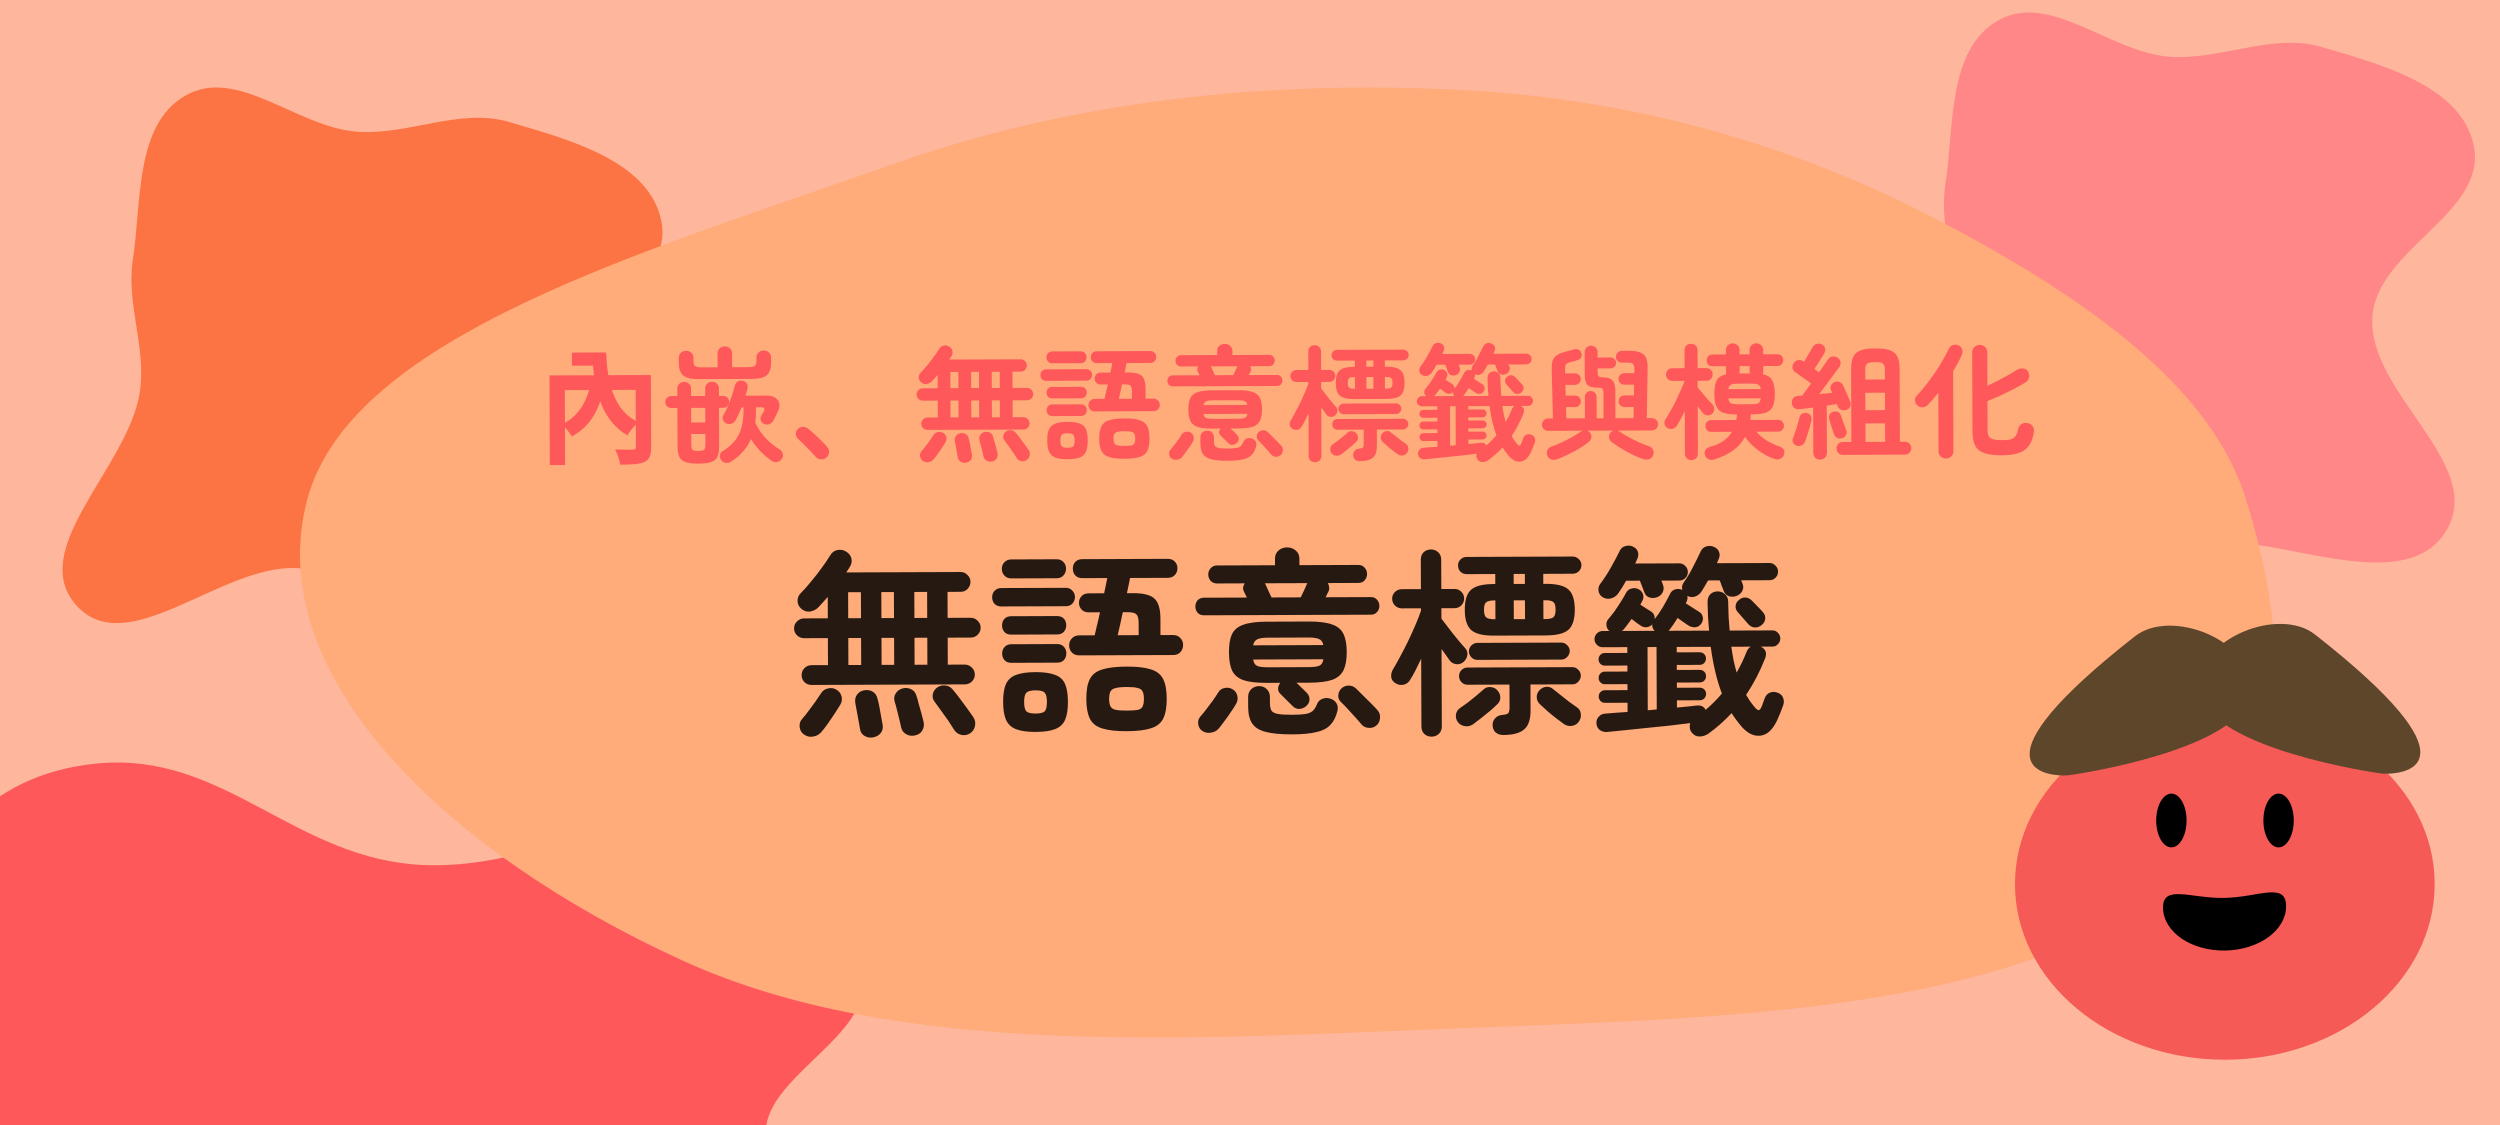 <svg width="200" height="90" viewBox="0 0 200 90" fill="none" xmlns="http://www.w3.org/2000/svg">
<g clip-path="url(#clip0_1720_2070)">
<rect width="200" height="90" fill="#FEB79D"/>
<path fill-rule="evenodd" clip-rule="evenodd" d="M-6.18 85.526C-5.521 81.351 -9.948 77.257 -7.655 73.239C-4.948 68.497 -1.652 61.992 7.772 61.078C17.997 60.087 23.6 68.826 33.978 69.205C45.818 69.637 56.588 60.196 66.887 63.237C76.243 66 70.121 74.012 68.975 79.539C68.168 83.434 61.536 86.431 61.267 90.346C60.85 96.397 75.769 103.853 67.023 107.895C58.356 111.9 45.738 103.802 34.253 102.83C27.316 102.243 20.566 103.925 13.618 103.373C4.658 102.66 -7.251 103.227 -11.753 99.17C-16.321 95.052 -6.927 90.254 -6.18 85.526Z" fill="#FE585B"/>
<path fill-rule="evenodd" clip-rule="evenodd" d="M28.474 10.53C32.649 10.872 36.743 8.58 40.761 9.767C45.503 11.168 52.008 12.874 52.922 17.752C53.913 23.046 45.174 25.946 44.795 31.318C44.363 37.447 53.804 43.022 50.763 48.353C48 53.196 39.988 50.027 34.461 49.434C30.566 49.016 27.569 45.584 23.654 45.444C17.603 45.228 10.147 52.951 6.105 48.424C2.1 43.937 10.197 37.406 11.17 31.46C11.758 27.869 10.075 24.375 10.627 20.779C11.34 16.14 10.773 9.976 14.83 7.646C18.948 5.281 23.746 10.143 28.474 10.53Z" fill="#FC7443"/>
<path fill-rule="evenodd" clip-rule="evenodd" d="M173.474 4.53C177.649 4.872 181.743 2.58 185.761 3.767C190.503 5.168 197.008 6.874 197.922 11.752C198.913 17.046 190.174 19.946 189.795 25.318C189.363 31.447 198.804 37.022 195.763 42.353C193 47.196 184.988 44.027 179.461 43.434C175.566 43.016 172.569 39.584 168.654 39.444C162.603 39.228 155.147 46.951 151.105 42.424C147.1 37.937 155.198 31.406 156.17 25.46C156.757 21.869 155.075 18.375 155.627 14.779C156.34 10.14 155.773 3.976 159.83 1.646C163.948 -0.719 168.746 4.143 173.474 4.53Z" fill="#FF8787"/>
<path fill-rule="evenodd" clip-rule="evenodd" d="M117.063 7.205C131.49 7.98 144.155 11.905 154.996 17.578C166.733 23.719 176.896 30.86 179.688 39.971C183.097 51.095 184.354 63.745 171.749 72.255C158.691 81.071 136.857 81.474 117.063 82.25C95.236 83.105 71.899 84.751 54.603 76.845C35.616 68.165 20.857 53.977 24.577 39.971C28.089 26.753 52.105 19.98 71.539 13.095C85.386 8.19 100.98 6.341 117.063 7.205Z" fill="#FFAB7A"/>
<ellipse cx="177.987" cy="70.727" rx="16.788" ry="14.051" fill="#F55A57"/>
<ellipse cx="173.711" cy="65.639" rx="1.215" ry="2.151" fill="black"/>
<ellipse cx="182.286" cy="65.639" rx="1.215" ry="2.151" fill="black"/>
<path d="M173.043 72.644C173.079 74.572 175.312 76.094 178.031 76.043C180.749 75.992 182.924 74.388 182.888 72.46C182.852 70.533 180.67 71.782 177.952 71.833C175.233 71.884 173.007 70.717 173.043 72.644Z" fill="black"/>
<path d="M170.796 50.904C173.677 48.645 180.1 51.191 180.1 55.022C180.101 59.542 168.086 61.623 165.801 61.978C165.552 62.017 165.303 62.044 165.054 62.039C163.425 62.006 157.615 61.237 170.796 50.904Z" fill="#6E5232"/>
<path d="M170.796 50.904C173.677 48.645 180.1 51.191 180.1 55.022C180.101 59.542 168.086 61.623 165.801 61.978C165.552 62.017 165.303 62.044 165.054 62.039C163.425 62.006 157.615 61.237 170.796 50.904Z" fill="url(#paint0_radial_1720_2070)" fill-opacity="0.15"/>
<path d="M185.2 50.763C182.319 48.505 175.896 51.051 175.896 54.881C175.896 59.401 187.91 61.483 190.195 61.837C190.445 61.876 190.693 61.903 190.942 61.898C192.571 61.866 198.381 61.097 185.2 50.763Z" fill="#6E5232"/>
<path d="M185.2 50.763C182.319 48.505 175.896 51.051 175.896 54.881C175.896 59.401 187.91 61.483 190.195 61.837C190.445 61.876 190.693 61.903 190.942 61.898C192.571 61.866 198.381 61.097 185.2 50.763Z" fill="url(#paint1_radial_1720_2070)" fill-opacity="0.15"/>
<path d="M43.96 30.033L51.47 30.005L51.474 31.185L45.185 31.209L45.207 37.199L43.987 37.203L43.96 30.033ZM50.85 30.008L52.07 30.003L52.092 35.773C52.094 36.413 51.975 36.764 51.546 36.955C51.117 37.147 50.487 37.169 49.617 37.172C49.575 36.822 49.383 36.283 49.212 35.954C49.762 35.982 50.442 35.979 50.632 35.969C50.812 35.968 50.872 35.908 50.871 35.758L50.85 30.008ZM45.754 28.207L47.993 28.198L47.997 29.248L45.757 29.257L45.754 28.207ZM47.214 28.201L48.493 28.196C48.593 30.766 49.171 32.874 51.044 33.777C50.785 34.018 50.377 34.51 50.188 34.83C48.214 33.667 47.545 31.38 47.406 28.741L47.215 28.741L47.214 28.201ZM47.311 30.301L48.412 30.487C48.08 32.588 47.315 34.071 45.748 34.917C45.587 34.637 45.196 34.149 44.955 33.95C46.322 33.294 47.068 32.022 47.311 30.301ZM55.877 37.089C55.423 37.091 55.076 37.049 54.836 36.963C54.596 36.884 54.428 36.738 54.334 36.525C54.247 36.319 54.203 36.025 54.201 35.645L54.19 32.635L53.71 32.637C53.563 32.638 53.446 32.591 53.359 32.498C53.272 32.405 53.229 32.296 53.228 32.169C53.228 32.036 53.271 31.922 53.357 31.828C53.443 31.735 53.56 31.688 53.706 31.687L54.186 31.685L54.184 31.095C54.184 30.929 54.236 30.799 54.343 30.705C54.456 30.604 54.586 30.554 54.732 30.553C54.886 30.553 55.016 30.602 55.123 30.702C55.23 30.795 55.284 30.925 55.284 31.091L55.286 31.681L56.416 31.677L56.414 31.087C56.414 30.92 56.466 30.79 56.573 30.697C56.686 30.596 56.816 30.546 56.962 30.545C57.115 30.544 57.246 30.594 57.353 30.694C57.46 30.787 57.514 30.916 57.514 31.083L57.516 31.673L57.856 31.672C58.003 31.671 58.117 31.718 58.197 31.811C58.284 31.904 58.328 32.017 58.328 32.15C58.329 32.277 58.286 32.387 58.199 32.48C58.12 32.574 58.007 32.621 57.86 32.622L57.52 32.623L57.531 35.633C57.532 36.013 57.49 36.306 57.404 36.514C57.319 36.727 57.156 36.874 56.916 36.955C56.676 37.043 56.33 37.087 55.877 37.089ZM58.506 36.919C58.373 37.007 58.23 37.044 58.076 37.031C57.923 37.018 57.796 36.942 57.695 36.802C57.608 36.683 57.575 36.553 57.594 36.413C57.62 36.273 57.693 36.166 57.813 36.092C58.252 35.824 58.591 35.529 58.83 35.208C59.075 34.887 59.244 34.53 59.336 34.136C59.434 33.743 59.482 33.302 59.481 32.816L59.48 32.586L59.33 32.586C59.257 32.773 59.178 32.957 59.092 33.137C59.013 33.318 58.926 33.484 58.834 33.638C58.761 33.765 58.651 33.852 58.505 33.899C58.365 33.947 58.228 33.937 58.094 33.871C57.968 33.805 57.881 33.705 57.833 33.572C57.793 33.439 57.809 33.312 57.882 33.192C58.081 32.851 58.256 32.47 58.408 32.05C58.566 31.629 58.695 31.225 58.793 30.838C58.833 30.685 58.909 30.578 59.022 30.517C59.135 30.45 59.265 30.433 59.412 30.466C59.559 30.499 59.669 30.568 59.743 30.675C59.816 30.774 59.837 30.901 59.804 31.055C59.778 31.155 59.752 31.255 59.725 31.355C59.706 31.455 59.679 31.555 59.646 31.655L61.296 31.649C61.75 31.647 62.06 31.77 62.228 32.016C62.402 32.255 62.4 32.565 62.221 32.946C62.175 33.052 62.122 33.166 62.062 33.286C62.003 33.4 61.937 33.523 61.864 33.657C61.798 33.784 61.695 33.874 61.555 33.928C61.415 33.982 61.275 33.979 61.135 33.92C61.008 33.86 60.917 33.767 60.864 33.641C60.816 33.508 60.829 33.381 60.902 33.261C60.975 33.147 61.032 33.047 61.071 32.96C61.151 32.819 61.174 32.723 61.14 32.67C61.113 32.61 61.016 32.58 60.85 32.581L60.48 32.582L60.481 32.812C60.482 33.165 60.463 33.502 60.424 33.822C60.639 34.275 60.911 34.681 61.239 35.039C61.574 35.398 61.948 35.703 62.362 35.955C62.509 36.041 62.596 36.161 62.624 36.314C62.658 36.474 62.625 36.614 62.525 36.734C62.426 36.868 62.299 36.945 62.146 36.966C61.999 36.986 61.859 36.954 61.726 36.867C61.418 36.655 61.121 36.4 60.833 36.101C60.545 35.795 60.294 35.469 60.079 35.123C59.927 35.471 59.722 35.795 59.463 36.096C59.211 36.39 58.892 36.665 58.506 36.919ZM55.831 30.329C55.285 30.331 54.894 30.236 54.66 30.044C54.426 29.845 54.308 29.502 54.306 29.015L54.305 28.635C54.304 28.462 54.361 28.325 54.474 28.224C54.587 28.117 54.723 28.063 54.883 28.063C55.05 28.062 55.19 28.115 55.304 28.221C55.417 28.321 55.474 28.457 55.475 28.631L55.476 28.881C55.477 29.087 55.521 29.224 55.608 29.29C55.701 29.356 55.885 29.389 56.158 29.388L57.408 29.383L57.404 28.283C57.403 28.11 57.459 27.973 57.572 27.873C57.685 27.766 57.822 27.712 57.982 27.711C58.142 27.711 58.279 27.764 58.392 27.87C58.506 27.969 58.563 28.106 58.564 28.279L58.568 29.379L59.838 29.374C60.111 29.373 60.291 29.339 60.377 29.272C60.471 29.205 60.517 29.069 60.516 28.862L60.515 28.612C60.514 28.439 60.571 28.302 60.684 28.201C60.797 28.094 60.936 28.04 61.103 28.04C61.263 28.039 61.4 28.092 61.514 28.198C61.627 28.298 61.684 28.434 61.685 28.608L61.687 28.988C61.688 29.474 61.573 29.818 61.34 30.019C61.108 30.213 60.718 30.311 60.171 30.313L55.831 30.329ZM55.873 36.079C56.106 36.078 56.256 36.048 56.322 35.987C56.395 35.92 56.432 35.777 56.431 35.557L56.428 34.717L55.298 34.721L55.301 35.561C55.302 35.781 55.339 35.924 55.412 35.991C55.486 36.051 55.639 36.08 55.873 36.079ZM55.294 33.801L56.424 33.797L56.42 32.627L55.29 32.631L55.294 33.801ZM66.105 36.611C65.978 36.718 65.832 36.762 65.665 36.743C65.499 36.73 65.358 36.661 65.245 36.534C65.144 36.415 65.01 36.269 64.843 36.096C64.675 35.916 64.501 35.74 64.321 35.568C64.147 35.389 63.993 35.242 63.859 35.13C63.752 35.03 63.688 34.904 63.668 34.75C63.654 34.59 63.7 34.453 63.806 34.34C63.919 34.226 64.049 34.162 64.196 34.148C64.349 34.134 64.489 34.174 64.616 34.267C64.763 34.38 64.934 34.526 65.128 34.705C65.328 34.884 65.522 35.07 65.71 35.263C65.904 35.449 66.058 35.611 66.172 35.751C66.285 35.877 66.336 36.024 66.323 36.19C66.311 36.357 66.238 36.497 66.105 36.611ZM74.207 34.391C74.067 34.392 73.946 34.346 73.846 34.252C73.752 34.153 73.705 34.036 73.705 33.903C73.704 33.763 73.751 33.646 73.844 33.553C73.943 33.452 74.063 33.402 74.203 33.401L75.023 33.398L75.018 32.048L73.828 32.053C73.695 32.053 73.578 32.007 73.477 31.914C73.377 31.814 73.327 31.698 73.326 31.564C73.326 31.424 73.375 31.308 73.475 31.214C73.574 31.113 73.691 31.063 73.824 31.063L75.014 31.058L75.01 29.988C74.931 30.082 74.851 30.172 74.771 30.259C74.698 30.346 74.625 30.426 74.552 30.5C74.433 30.62 74.29 30.694 74.123 30.721C73.963 30.742 73.816 30.693 73.682 30.573C73.569 30.48 73.508 30.354 73.501 30.194C73.5 30.034 73.553 29.904 73.66 29.803C73.819 29.643 73.992 29.449 74.177 29.221C74.37 28.994 74.549 28.763 74.715 28.529C74.887 28.295 75.023 28.095 75.123 27.928C75.215 27.767 75.338 27.674 75.492 27.646C75.651 27.612 75.798 27.639 75.932 27.725C76.072 27.811 76.159 27.924 76.193 28.064C76.227 28.204 76.204 28.34 76.125 28.474C76.098 28.521 76.068 28.568 76.035 28.614C76.002 28.661 75.969 28.711 75.936 28.765L81.656 28.744C81.789 28.743 81.903 28.793 81.996 28.892C82.097 28.985 82.147 29.098 82.147 29.232C82.148 29.372 82.099 29.492 81.999 29.592C81.906 29.686 81.793 29.733 81.659 29.733L80.999 29.736L81.004 31.036L82.154 31.032C82.294 31.031 82.411 31.081 82.505 31.18C82.605 31.273 82.656 31.39 82.656 31.53C82.656 31.663 82.607 31.78 82.507 31.88C82.414 31.974 82.298 32.021 82.158 32.022L81.008 32.026L81.013 33.376L81.863 33.373C81.996 33.372 82.113 33.422 82.213 33.522C82.314 33.614 82.364 33.731 82.365 33.871C82.365 34.004 82.316 34.121 82.216 34.221C82.116 34.315 82 34.362 81.867 34.363L74.207 34.391ZM82.126 36.812C81.986 36.899 81.836 36.923 81.676 36.883C81.522 36.844 81.405 36.758 81.325 36.625C81.258 36.512 81.164 36.365 81.043 36.186C80.923 36.013 80.799 35.84 80.671 35.667C80.551 35.494 80.447 35.351 80.36 35.238C80.273 35.125 80.239 35.002 80.258 34.869C80.284 34.729 80.354 34.615 80.467 34.528C80.587 34.441 80.72 34.404 80.867 34.416C81.013 34.423 81.137 34.482 81.237 34.595C81.338 34.708 81.455 34.854 81.589 35.034C81.723 35.207 81.854 35.383 81.981 35.562C82.108 35.735 82.209 35.878 82.283 35.991C82.376 36.131 82.407 36.278 82.374 36.431C82.348 36.591 82.265 36.718 82.126 36.812ZM73.816 36.863C73.689 36.77 73.618 36.643 73.604 36.483C73.59 36.324 73.637 36.187 73.743 36.073C73.829 35.979 73.929 35.855 74.041 35.702C74.161 35.548 74.277 35.391 74.39 35.23C74.502 35.07 74.595 34.933 74.668 34.819C74.748 34.686 74.861 34.602 75.007 34.568C75.16 34.528 75.3 34.544 75.427 34.617C75.568 34.69 75.658 34.803 75.699 34.956C75.739 35.102 75.72 35.242 75.64 35.376C75.567 35.496 75.475 35.643 75.362 35.817C75.249 35.991 75.133 36.161 75.014 36.328C74.894 36.495 74.788 36.632 74.695 36.739C74.589 36.866 74.453 36.944 74.286 36.971C74.12 37.005 73.963 36.969 73.816 36.863ZM79.386 36.912C79.219 36.953 79.069 36.933 78.936 36.854C78.802 36.781 78.718 36.671 78.684 36.525C78.664 36.418 78.634 36.285 78.593 36.125C78.552 35.958 78.512 35.795 78.471 35.635C78.431 35.469 78.393 35.336 78.36 35.236C78.312 35.076 78.329 34.936 78.408 34.816C78.488 34.689 78.601 34.605 78.747 34.564C78.9 34.524 79.044 34.537 79.177 34.603C79.311 34.662 79.401 34.775 79.449 34.942C79.482 35.035 79.519 35.168 79.56 35.341C79.607 35.508 79.655 35.674 79.702 35.841C79.749 36.007 79.783 36.141 79.803 36.24C79.837 36.4 79.815 36.544 79.735 36.671C79.662 36.798 79.546 36.878 79.386 36.912ZM77.296 37.01C77.136 37.044 76.99 37.021 76.856 36.941C76.722 36.862 76.645 36.745 76.625 36.592C76.611 36.499 76.587 36.366 76.553 36.193C76.526 36.026 76.495 35.859 76.461 35.693C76.434 35.526 76.41 35.396 76.39 35.303C76.363 35.143 76.389 35.003 76.468 34.883C76.555 34.763 76.671 34.689 76.818 34.661C76.978 34.628 77.121 34.647 77.248 34.72C77.375 34.786 77.459 34.906 77.499 35.079C77.526 35.166 77.557 35.295 77.591 35.469C77.625 35.642 77.655 35.815 77.683 35.988C77.716 36.155 77.74 36.285 77.754 36.378C77.781 36.545 77.752 36.681 77.665 36.788C77.579 36.902 77.456 36.976 77.296 37.01ZM76.043 33.394L76.683 33.392L76.678 32.042L76.038 32.044L76.043 33.394ZM79.353 33.382L79.993 33.38L79.988 32.03L79.348 32.032L79.353 33.382ZM77.703 33.388L78.333 33.386L78.328 32.036L77.698 32.038L77.703 33.388ZM76.034 31.054L76.674 31.052L76.669 29.752L76.029 29.754L76.034 31.054ZM79.344 31.042L79.984 31.04L79.979 29.74L79.339 29.742L79.344 31.042ZM77.694 31.048L78.324 31.046L78.319 29.746L77.689 29.748L77.694 31.048ZM87.581 32.912C87.434 32.912 87.314 32.866 87.221 32.773C87.127 32.673 87.08 32.553 87.079 32.413C87.079 32.273 87.125 32.157 87.218 32.063C87.311 31.963 87.431 31.912 87.578 31.912L88.358 31.909C88.39 31.769 88.43 31.598 88.476 31.398C88.528 31.198 88.577 30.985 88.623 30.758L88.053 30.76C87.906 30.76 87.79 30.714 87.703 30.621C87.616 30.528 87.572 30.418 87.572 30.292C87.571 30.158 87.614 30.045 87.7 29.951C87.787 29.858 87.903 29.81 88.05 29.81L88.83 29.807C88.862 29.654 88.892 29.513 88.918 29.387C88.944 29.253 88.967 29.14 88.987 29.046L87.737 29.051C87.59 29.052 87.473 29.005 87.386 28.912C87.306 28.819 87.266 28.706 87.265 28.573C87.265 28.439 87.304 28.329 87.384 28.242C87.47 28.149 87.587 28.102 87.733 28.101L92.013 28.085C92.16 28.085 92.277 28.131 92.364 28.224C92.451 28.31 92.495 28.42 92.495 28.553C92.496 28.687 92.453 28.8 92.366 28.894C92.28 28.988 92.163 29.035 92.017 29.035L90.127 29.042C90.107 29.142 90.084 29.256 90.058 29.382C90.032 29.509 90.002 29.649 89.97 29.803L90.28 29.802C90.8 29.8 91.157 29.892 91.351 30.078C91.545 30.257 91.643 30.59 91.644 31.076L91.647 31.896L92.277 31.894C92.431 31.894 92.551 31.943 92.638 32.043C92.732 32.136 92.779 32.252 92.779 32.392C92.78 32.532 92.734 32.653 92.641 32.753C92.554 32.846 92.434 32.894 92.281 32.894L87.581 32.912ZM89.955 36.703C89.442 36.705 89.038 36.66 88.745 36.567C88.451 36.482 88.244 36.322 88.123 36.09C88.002 35.85 87.941 35.517 87.939 35.09C87.938 34.657 87.996 34.327 88.116 34.1C88.235 33.866 88.441 33.705 88.734 33.617C89.027 33.523 89.43 33.475 89.943 33.473C90.463 33.471 90.867 33.516 91.154 33.608C91.447 33.694 91.655 33.853 91.776 34.086C91.896 34.312 91.958 34.642 91.959 35.075C91.961 35.502 91.902 35.836 91.783 36.076C91.664 36.31 91.458 36.471 91.165 36.558C90.878 36.653 90.475 36.701 89.955 36.703ZM85.405 36.74C84.992 36.741 84.665 36.696 84.425 36.603C84.191 36.511 84.024 36.355 83.923 36.135C83.829 35.916 83.781 35.619 83.78 35.246C83.778 34.866 83.824 34.569 83.916 34.355C84.016 34.135 84.182 33.981 84.415 33.893C84.654 33.799 84.981 33.751 85.394 33.75C85.814 33.748 86.141 33.794 86.375 33.886C86.615 33.972 86.782 34.125 86.876 34.344C86.971 34.557 87.018 34.854 87.02 35.234C87.021 35.607 86.976 35.904 86.883 36.124C86.791 36.344 86.624 36.502 86.385 36.596C86.152 36.69 85.825 36.738 85.405 36.74ZM83.692 30.466C83.552 30.466 83.439 30.424 83.352 30.337C83.271 30.244 83.231 30.134 83.23 30.008C83.23 29.881 83.269 29.774 83.349 29.687C83.436 29.594 83.549 29.547 83.689 29.546L86.909 29.534C87.049 29.534 87.159 29.58 87.239 29.673C87.326 29.759 87.37 29.866 87.37 29.992C87.371 30.119 87.328 30.229 87.242 30.323C87.162 30.41 87.052 30.453 86.912 30.454L83.692 30.466ZM84.197 29.064C84.05 29.065 83.933 29.018 83.846 28.925C83.759 28.832 83.716 28.719 83.715 28.586C83.715 28.453 83.758 28.342 83.844 28.255C83.93 28.162 84.047 28.115 84.193 28.114L86.453 28.106C86.6 28.105 86.713 28.151 86.794 28.244C86.881 28.331 86.925 28.441 86.925 28.574C86.926 28.707 86.883 28.821 86.796 28.915C86.717 29.008 86.604 29.055 86.457 29.056L84.197 29.064ZM84.192 33.284C84.046 33.285 83.932 33.242 83.852 33.155C83.772 33.062 83.731 32.953 83.731 32.826C83.73 32.693 83.77 32.582 83.85 32.495C83.929 32.402 84.042 32.355 84.189 32.354L86.479 32.346C86.626 32.345 86.739 32.391 86.82 32.484C86.9 32.571 86.94 32.681 86.941 32.814C86.941 32.941 86.902 33.051 86.822 33.144C86.742 33.231 86.629 33.275 86.483 33.276L84.192 33.284ZM84.187 31.874C84.041 31.875 83.927 31.832 83.847 31.745C83.766 31.652 83.726 31.543 83.726 31.416C83.725 31.282 83.765 31.172 83.844 31.085C83.924 30.998 84.037 30.955 84.184 30.954L86.474 30.946C86.621 30.945 86.734 30.988 86.814 31.074C86.895 31.161 86.935 31.271 86.936 31.404C86.936 31.531 86.897 31.641 86.817 31.734C86.737 31.821 86.624 31.865 86.477 31.866L84.187 31.874ZM89.961 35.673C90.201 35.672 90.381 35.661 90.501 35.641C90.628 35.614 90.711 35.557 90.751 35.47C90.797 35.383 90.82 35.253 90.819 35.08C90.819 34.913 90.795 34.79 90.748 34.71C90.708 34.623 90.624 34.567 90.497 34.541C90.377 34.508 90.197 34.492 89.957 34.493C89.59 34.494 89.351 34.535 89.237 34.615C89.131 34.689 89.078 34.843 89.079 35.076C89.08 35.249 89.104 35.379 89.151 35.466C89.198 35.552 89.284 35.609 89.411 35.635C89.538 35.661 89.721 35.674 89.961 35.673ZM85.402 35.82C85.635 35.819 85.788 35.782 85.862 35.708C85.935 35.628 85.971 35.471 85.97 35.238C85.969 35.011 85.932 34.858 85.858 34.778C85.784 34.698 85.631 34.659 85.398 34.66C85.171 34.66 85.018 34.701 84.938 34.781C84.865 34.862 84.829 35.015 84.83 35.242C84.831 35.475 84.868 35.632 84.942 35.711C85.022 35.784 85.175 35.821 85.402 35.82ZM89.507 31.904L90.558 31.901L90.555 31.291C90.554 31.071 90.517 30.927 90.444 30.861C90.377 30.788 90.227 30.752 89.993 30.753L89.763 30.753C89.717 30.98 89.671 31.194 89.626 31.394C89.58 31.594 89.54 31.764 89.507 31.904ZM93.824 30.908C93.691 30.909 93.584 30.866 93.503 30.78C93.43 30.693 93.393 30.59 93.392 30.47C93.392 30.35 93.428 30.247 93.501 30.16C93.581 30.073 93.687 30.029 93.82 30.028L95.971 30.02L95.829 29.741C95.789 29.668 95.772 29.595 95.779 29.521C95.792 29.441 95.818 29.371 95.858 29.311L94.478 29.316C94.345 29.317 94.238 29.274 94.157 29.187C94.077 29.094 94.037 28.988 94.036 28.868C94.036 28.748 94.075 28.644 94.155 28.557C94.235 28.464 94.341 28.416 94.475 28.416L97.375 28.405L97.373 28.085C97.373 27.912 97.429 27.775 97.542 27.675C97.661 27.567 97.805 27.514 97.971 27.513C98.145 27.512 98.291 27.565 98.412 27.671C98.532 27.771 98.593 27.907 98.593 28.081L98.594 28.401L101.535 28.39C101.675 28.389 101.781 28.436 101.855 28.529C101.935 28.615 101.976 28.718 101.976 28.838C101.977 28.958 101.937 29.065 101.857 29.159C101.784 29.246 101.678 29.289 101.538 29.29L100.018 29.296C100.051 29.355 100.072 29.422 100.079 29.495C100.092 29.569 100.082 29.642 100.049 29.715C100.03 29.749 100.006 29.792 99.98 29.846C99.96 29.899 99.934 29.952 99.9 30.006L102.16 29.997C102.294 29.997 102.397 30.04 102.471 30.126C102.551 30.213 102.592 30.316 102.592 30.436C102.593 30.556 102.553 30.659 102.473 30.746C102.4 30.833 102.297 30.877 102.164 30.878L93.824 30.908ZM98.921 35.46C98.814 35.547 98.695 35.59 98.561 35.591C98.434 35.585 98.324 35.528 98.231 35.422C98.197 35.382 98.14 35.326 98.06 35.253C97.98 35.173 97.899 35.093 97.819 35.014C97.745 34.934 97.689 34.877 97.648 34.844C97.568 34.771 97.528 34.681 97.527 34.575C97.534 34.468 97.57 34.371 97.636 34.284L96.966 34.287C96.46 34.289 96.07 34.243 95.796 34.151C95.522 34.052 95.332 33.889 95.224 33.663C95.123 33.437 95.072 33.137 95.071 32.764C95.069 32.384 95.118 32.084 95.217 31.863C95.323 31.636 95.513 31.476 95.786 31.381C96.058 31.28 96.448 31.229 96.955 31.227L99.045 31.219C99.558 31.217 99.952 31.266 100.226 31.365C100.499 31.457 100.69 31.616 100.797 31.843C100.905 32.062 100.959 32.362 100.961 32.742C100.962 33.115 100.91 33.416 100.804 33.643C100.698 33.87 100.509 34.034 100.236 34.135C99.963 34.229 99.57 34.277 99.056 34.279L98.446 34.281C98.52 34.348 98.614 34.437 98.727 34.55C98.841 34.663 98.921 34.743 98.968 34.789C99.062 34.889 99.106 35.002 99.1 35.129C99.093 35.256 99.034 35.366 98.921 35.46ZM98.226 36.862C97.666 36.864 97.226 36.822 96.905 36.737C96.592 36.658 96.368 36.519 96.234 36.319C96.1 36.12 96.032 35.84 96.031 35.48L96.029 35C96.028 34.834 96.081 34.7 96.188 34.6C96.3 34.499 96.43 34.449 96.577 34.448C96.73 34.448 96.857 34.497 96.957 34.597C97.064 34.696 97.118 34.83 97.119 34.996L97.12 35.296C97.121 35.456 97.144 35.58 97.192 35.666C97.238 35.746 97.339 35.802 97.492 35.835C97.652 35.868 97.896 35.883 98.222 35.882C98.516 35.881 98.742 35.867 98.902 35.84C99.062 35.812 99.182 35.762 99.262 35.688C99.341 35.615 99.411 35.504 99.47 35.358C99.523 35.224 99.613 35.134 99.739 35.087C99.866 35.033 99.999 35.029 100.139 35.075C100.286 35.121 100.39 35.201 100.45 35.314C100.517 35.427 100.531 35.557 100.492 35.704C100.419 35.991 100.304 36.218 100.144 36.385C99.985 36.559 99.752 36.68 99.445 36.748C99.146 36.822 98.739 36.86 98.226 36.862ZM93.735 36.689C93.622 36.609 93.555 36.496 93.534 36.349C93.513 36.21 93.546 36.086 93.633 35.979C93.712 35.892 93.808 35.775 93.921 35.628C94.041 35.474 94.157 35.321 94.27 35.167C94.382 35.006 94.469 34.876 94.528 34.776C94.601 34.649 94.707 34.572 94.847 34.545C94.987 34.511 95.121 34.53 95.248 34.603C95.381 34.683 95.462 34.792 95.489 34.932C95.523 35.072 95.503 35.206 95.43 35.333C95.364 35.453 95.275 35.593 95.162 35.754C95.056 35.914 94.946 36.068 94.834 36.215C94.727 36.362 94.638 36.479 94.565 36.566C94.459 36.686 94.326 36.757 94.166 36.777C94.012 36.804 93.869 36.775 93.735 36.689ZM102.434 36.427C102.321 36.514 102.191 36.551 102.045 36.538C101.898 36.525 101.778 36.462 101.684 36.349C101.61 36.256 101.51 36.14 101.383 36C101.256 35.854 101.125 35.711 100.991 35.572C100.857 35.426 100.747 35.313 100.66 35.233C100.566 35.14 100.526 35.027 100.539 34.894C100.551 34.76 100.604 34.65 100.697 34.563C100.797 34.469 100.917 34.422 101.057 34.422C101.197 34.421 101.32 34.471 101.427 34.57C101.514 34.65 101.625 34.76 101.759 34.899C101.899 35.038 102.04 35.178 102.18 35.318C102.321 35.457 102.428 35.57 102.501 35.656C102.602 35.769 102.642 35.902 102.623 36.056C102.61 36.209 102.547 36.333 102.434 36.427ZM97.034 33.507L99.043 33.499C99.303 33.498 99.487 33.474 99.593 33.427C99.7 33.38 99.766 33.273 99.792 33.106L96.282 33.119C96.309 33.286 96.376 33.392 96.483 33.439C96.59 33.485 96.773 33.508 97.034 33.507ZM97.201 30.016L98.66 30.011C98.707 29.917 98.763 29.8 98.829 29.66C98.895 29.52 98.945 29.406 98.978 29.319L98.998 29.299L96.868 29.307C96.875 29.314 96.878 29.32 96.878 29.327C96.878 29.327 96.881 29.33 96.888 29.337C96.928 29.424 96.979 29.537 97.039 29.677C97.106 29.81 97.16 29.923 97.201 30.016ZM96.279 32.409L99.789 32.396C99.762 32.243 99.692 32.143 99.578 32.097C99.471 32.044 99.291 32.018 99.038 32.019L97.028 32.027C96.775 32.028 96.595 32.055 96.488 32.109C96.382 32.156 96.312 32.256 96.279 32.409ZM108.328 31.925C107.768 31.927 107.384 31.831 107.177 31.639C106.969 31.446 106.865 31.113 106.863 30.64C106.861 30.16 106.963 29.826 107.169 29.639C107.375 29.445 107.758 29.347 108.318 29.345L108.388 29.344L108.386 28.844L106.956 28.85C106.836 28.85 106.733 28.811 106.646 28.731C106.566 28.645 106.525 28.541 106.525 28.421C106.524 28.301 106.564 28.201 106.644 28.121C106.73 28.034 106.833 27.99 106.953 27.99L112.253 27.97C112.373 27.97 112.477 28.013 112.564 28.099C112.65 28.179 112.694 28.279 112.695 28.398C112.695 28.518 112.652 28.622 112.566 28.709C112.479 28.789 112.376 28.83 112.256 28.83L110.786 28.835L110.788 29.335L110.898 29.335C111.458 29.333 111.842 29.428 112.049 29.621C112.257 29.807 112.361 30.14 112.363 30.62C112.365 31.093 112.263 31.427 112.057 31.621C111.851 31.815 111.468 31.913 110.908 31.915L108.328 31.925ZM105.206 36.976C105.06 36.977 104.936 36.931 104.836 36.838C104.742 36.745 104.695 36.621 104.694 36.468L104.682 33.078C104.583 33.285 104.487 33.482 104.394 33.669C104.301 33.85 104.212 34.007 104.126 34.14C104.053 34.267 103.943 34.348 103.797 34.382C103.65 34.409 103.517 34.383 103.396 34.303C103.276 34.23 103.206 34.13 103.185 34.004C103.172 33.87 103.198 33.744 103.264 33.623C103.377 33.443 103.499 33.226 103.632 32.972C103.771 32.718 103.906 32.454 104.039 32.181C104.171 31.9 104.293 31.63 104.406 31.369C104.518 31.109 104.607 30.878 104.673 30.678L104.673 30.558L103.713 30.562C103.586 30.562 103.472 30.516 103.372 30.423C103.278 30.323 103.231 30.21 103.231 30.084C103.23 29.95 103.277 29.837 103.37 29.743C103.469 29.649 103.582 29.602 103.709 29.602L104.669 29.598L104.664 28.128C104.663 27.975 104.709 27.851 104.802 27.758C104.902 27.664 105.025 27.617 105.172 27.616C105.312 27.616 105.432 27.662 105.532 27.755C105.633 27.848 105.683 27.971 105.684 28.125L105.689 29.594L106.349 29.592C106.482 29.591 106.596 29.638 106.69 29.731C106.783 29.824 106.83 29.937 106.831 30.07C106.831 30.197 106.785 30.31 106.692 30.411C106.599 30.504 106.486 30.552 106.353 30.552L105.693 30.554L105.695 31.074C105.755 31.154 105.839 31.264 105.946 31.404C106.053 31.536 106.163 31.679 106.277 31.832C106.398 31.979 106.512 32.118 106.619 32.251C106.726 32.377 106.813 32.477 106.88 32.55C106.974 32.65 107.011 32.766 106.991 32.9C106.972 33.026 106.912 33.137 106.813 33.23C106.706 33.324 106.583 33.364 106.443 33.352C106.31 33.339 106.199 33.279 106.112 33.173C106.065 33.1 106.005 33.013 105.931 32.914C105.858 32.814 105.781 32.708 105.7 32.594L105.714 36.464C105.715 36.618 105.666 36.741 105.566 36.835C105.466 36.929 105.346 36.976 105.206 36.976ZM108.786 36.893C108.633 36.894 108.506 36.851 108.406 36.764C108.312 36.685 108.262 36.568 108.254 36.415C108.247 36.282 108.287 36.165 108.373 36.065C108.459 35.964 108.572 35.907 108.712 35.893C108.872 35.879 108.976 35.852 109.022 35.812C109.075 35.765 109.102 35.669 109.101 35.522L109.097 34.372L106.997 34.38C106.883 34.38 106.783 34.337 106.696 34.251C106.616 34.164 106.576 34.065 106.575 33.951C106.575 33.831 106.614 33.731 106.694 33.651C106.78 33.564 106.88 33.52 106.994 33.52L112.244 33.5C112.357 33.5 112.454 33.543 112.534 33.629C112.621 33.709 112.665 33.809 112.665 33.929C112.666 34.042 112.623 34.142 112.536 34.229C112.457 34.316 112.36 34.36 112.247 34.36L110.147 34.368L110.152 35.668C110.153 36.115 110.048 36.428 109.835 36.609C109.629 36.797 109.279 36.891 108.786 36.893ZM107.492 33.138C107.379 33.138 107.279 33.095 107.192 33.009C107.111 32.922 107.071 32.823 107.071 32.709C107.07 32.596 107.11 32.499 107.189 32.419C107.276 32.332 107.376 32.288 107.489 32.288L111.689 32.272C111.802 32.272 111.899 32.315 111.979 32.401C112.066 32.481 112.11 32.577 112.111 32.691C112.111 32.804 112.068 32.904 111.982 32.991C111.902 33.078 111.805 33.122 111.692 33.122L107.492 33.138ZM111.844 36.362C111.737 36.289 111.607 36.193 111.453 36.073C111.306 35.96 111.156 35.838 111.002 35.705C110.855 35.572 110.724 35.453 110.61 35.346C110.517 35.253 110.466 35.14 110.459 35.007C110.459 34.867 110.505 34.75 110.598 34.656C110.691 34.556 110.801 34.499 110.927 34.485C111.06 34.471 111.181 34.511 111.288 34.604C111.381 34.677 111.502 34.773 111.649 34.892C111.796 35.012 111.943 35.128 112.09 35.241C112.244 35.353 112.371 35.443 112.471 35.509C112.585 35.582 112.648 35.689 112.662 35.829C112.683 35.962 112.656 36.085 112.584 36.199C112.504 36.326 112.394 36.403 112.254 36.43C112.115 36.464 111.978 36.441 111.844 36.362ZM107.274 36.359C107.148 36.446 107.011 36.476 106.864 36.45C106.718 36.431 106.597 36.358 106.504 36.231C106.43 36.118 106.403 35.995 106.422 35.862C106.448 35.722 106.518 35.615 106.631 35.541C106.731 35.474 106.854 35.387 107 35.28C107.146 35.166 107.293 35.048 107.439 34.928C107.585 34.807 107.705 34.704 107.798 34.617C107.897 34.523 108.017 34.483 108.157 34.495C108.297 34.508 108.411 34.564 108.498 34.664C108.592 34.77 108.639 34.89 108.639 35.023C108.64 35.15 108.59 35.26 108.49 35.354C108.404 35.441 108.288 35.548 108.142 35.675C107.995 35.796 107.842 35.92 107.683 36.047C107.53 36.168 107.394 36.272 107.274 36.359ZM109.315 31.101L109.875 31.099L109.871 30.159L109.311 30.161L109.315 31.101ZM110.795 31.096L110.895 31.095C111.101 31.094 111.238 31.061 111.304 30.994C111.371 30.927 111.404 30.803 111.403 30.623C111.402 30.437 111.368 30.313 111.301 30.254C111.235 30.187 111.098 30.154 110.891 30.155L110.791 30.155L110.795 31.096ZM108.345 31.105L108.395 31.104L108.391 30.164L108.341 30.165C108.134 30.165 107.995 30.199 107.922 30.266C107.855 30.326 107.822 30.45 107.823 30.637C107.824 30.817 107.857 30.94 107.924 31.006C107.998 31.073 108.138 31.105 108.345 31.105ZM109.308 29.341L109.868 29.339L109.866 28.839L109.306 28.841L109.308 29.341ZM119.046 36.825C118.92 36.912 118.78 36.959 118.626 36.967C118.473 36.98 118.34 36.921 118.226 36.788C118.165 36.715 118.129 36.635 118.115 36.548C118.101 36.462 118.108 36.379 118.134 36.298C117.827 36.34 117.488 36.381 117.114 36.422C116.748 36.464 116.375 36.502 115.995 36.536C115.615 36.578 115.248 36.616 114.895 36.65C114.549 36.685 114.239 36.716 113.966 36.744C113.832 36.751 113.715 36.718 113.615 36.645C113.515 36.572 113.458 36.462 113.444 36.316C113.437 36.176 113.476 36.062 113.563 35.975C113.649 35.882 113.756 35.831 113.882 35.824C114.042 35.81 114.215 35.796 114.402 35.782C114.595 35.768 114.795 35.754 115.002 35.74L115 35.28L113.87 35.284C113.783 35.285 113.71 35.255 113.65 35.195C113.59 35.129 113.559 35.052 113.559 34.965C113.559 34.879 113.588 34.805 113.648 34.745C113.708 34.685 113.781 34.654 113.868 34.654L114.998 34.65L114.997 34.35L113.867 34.354C113.78 34.355 113.707 34.325 113.646 34.265C113.586 34.205 113.556 34.132 113.556 34.045C113.555 33.952 113.585 33.875 113.645 33.815C113.704 33.755 113.778 33.724 113.864 33.724L114.994 33.72L114.993 33.42L113.863 33.424C113.777 33.425 113.703 33.395 113.643 33.335C113.583 33.275 113.552 33.202 113.552 33.115C113.552 33.022 113.581 32.945 113.641 32.885C113.701 32.825 113.774 32.794 113.861 32.794L114.991 32.79L114.99 32.5L113.75 32.505C113.643 32.505 113.55 32.465 113.469 32.386C113.389 32.306 113.349 32.213 113.348 32.106C113.348 31.993 113.388 31.896 113.467 31.816C113.547 31.735 113.64 31.695 113.747 31.695L114.097 31.693C114.01 31.627 113.96 31.534 113.946 31.414C113.932 31.294 113.962 31.191 114.035 31.104C114.134 30.99 114.24 30.856 114.353 30.702C114.466 30.542 114.572 30.381 114.671 30.221C114.777 30.054 114.864 29.907 114.93 29.78C114.989 29.667 115.079 29.596 115.199 29.569C115.319 29.535 115.432 29.545 115.539 29.598C115.653 29.651 115.73 29.734 115.77 29.847C115.81 29.96 115.801 30.074 115.741 30.187C115.728 30.214 115.711 30.244 115.692 30.277C115.678 30.311 115.662 30.344 115.642 30.378C115.729 30.431 115.826 30.494 115.933 30.567C116.04 30.633 116.12 30.683 116.173 30.716C116.314 30.808 116.374 30.938 116.355 31.105C116.501 30.918 116.643 30.707 116.782 30.473C116.921 30.233 117.037 30.019 117.13 29.832C117.183 29.718 117.269 29.645 117.389 29.611C117.509 29.577 117.626 29.587 117.739 29.64C117.705 29.507 117.728 29.383 117.808 29.27C117.967 29.049 118.119 28.795 118.265 28.508C118.417 28.214 118.546 27.953 118.652 27.726C118.712 27.593 118.805 27.506 118.931 27.465C119.064 27.425 119.191 27.431 119.311 27.484C119.445 27.537 119.532 27.62 119.572 27.733C119.619 27.846 119.616 27.963 119.564 28.083C119.55 28.116 119.534 28.153 119.514 28.193C119.501 28.227 119.488 28.263 119.474 28.303L122.094 28.294C122.214 28.293 122.314 28.336 122.395 28.422C122.482 28.502 122.525 28.602 122.526 28.722C122.526 28.842 122.483 28.945 122.397 29.032C122.317 29.113 122.217 29.153 122.097 29.154L120.678 29.159C120.691 29.186 120.704 29.215 120.718 29.249C120.731 29.275 120.741 29.299 120.748 29.319C120.802 29.445 120.799 29.568 120.739 29.689C120.68 29.802 120.584 29.886 120.45 29.94C120.317 29.987 120.187 29.991 120.06 29.951C119.94 29.905 119.857 29.819 119.809 29.692C119.783 29.619 119.749 29.532 119.709 29.433C119.675 29.326 119.641 29.236 119.608 29.163L119.028 29.165C118.975 29.265 118.918 29.362 118.859 29.456C118.806 29.543 118.753 29.629 118.7 29.716C118.627 29.83 118.524 29.913 118.39 29.967C118.257 30.015 118.124 30.005 117.99 29.939C118.011 30.025 118.001 30.116 117.961 30.209L117.912 30.309C118.019 30.375 118.142 30.455 118.283 30.548C118.423 30.641 118.523 30.703 118.583 30.737C118.684 30.796 118.744 30.886 118.764 31.006C118.785 31.119 118.758 31.226 118.686 31.326C118.613 31.433 118.513 31.494 118.386 31.507C118.266 31.515 118.153 31.485 118.046 31.419C117.979 31.379 117.896 31.323 117.795 31.25C117.695 31.177 117.598 31.107 117.504 31.041C117.379 31.248 117.249 31.438 117.117 31.612C117.097 31.639 117.073 31.662 117.047 31.682L119.077 31.675C119.056 31.455 119.038 31.225 119.024 30.985C119.017 30.745 119.009 30.495 119.001 30.235C119.001 30.075 119.047 29.948 119.14 29.855C119.24 29.761 119.363 29.714 119.51 29.713C119.65 29.713 119.77 29.759 119.87 29.852C119.977 29.945 120.031 30.068 120.031 30.221C120.039 30.488 120.047 30.745 120.054 30.991C120.069 31.231 120.086 31.458 120.107 31.671L122.247 31.663C122.353 31.663 122.444 31.702 122.517 31.782C122.598 31.862 122.638 31.958 122.638 32.072C122.639 32.178 122.599 32.272 122.519 32.352C122.446 32.432 122.356 32.473 122.25 32.473L121.66 32.475C121.907 32.594 121.981 32.787 121.882 33.054C121.756 33.375 121.614 33.689 121.455 33.996C121.297 34.303 121.121 34.601 120.929 34.888C120.996 34.994 121.063 35.101 121.13 35.207C121.204 35.314 121.284 35.417 121.371 35.516C121.451 35.616 121.518 35.659 121.572 35.646C121.625 35.632 121.675 35.562 121.721 35.435C121.747 35.368 121.77 35.305 121.79 35.245C121.81 35.178 121.833 35.115 121.859 35.054C121.912 34.914 121.999 34.821 122.118 34.774C122.245 34.72 122.385 34.726 122.538 34.792C122.665 34.845 122.749 34.935 122.789 35.061C122.83 35.181 122.824 35.308 122.771 35.441C122.738 35.528 122.695 35.642 122.642 35.782C122.589 35.915 122.533 36.045 122.474 36.172C122.249 36.64 121.973 36.891 121.646 36.925C121.326 36.967 121.019 36.824 120.725 36.499C120.631 36.392 120.541 36.279 120.453 36.16C120.366 36.047 120.283 35.927 120.202 35.801C119.857 36.175 119.471 36.517 119.046 36.825ZM116.481 30.004C116.347 30.052 116.217 30.055 116.091 30.016C115.971 29.976 115.887 29.89 115.84 29.757C115.819 29.697 115.786 29.607 115.739 29.487C115.692 29.367 115.651 29.264 115.618 29.178L114.928 29.18C114.861 29.294 114.795 29.407 114.729 29.521C114.663 29.628 114.596 29.728 114.53 29.822C114.444 29.942 114.324 30.022 114.171 30.063C114.024 30.104 113.881 30.081 113.741 29.995C113.634 29.922 113.57 29.819 113.549 29.685C113.529 29.552 113.558 29.435 113.638 29.335C113.817 29.101 113.993 28.83 114.165 28.523C114.344 28.209 114.49 27.935 114.602 27.701C114.662 27.568 114.755 27.484 114.881 27.45C115.014 27.41 115.141 27.416 115.261 27.469C115.388 27.522 115.472 27.605 115.512 27.718C115.553 27.831 115.546 27.951 115.493 28.078C115.48 28.111 115.464 28.148 115.444 28.188C115.424 28.228 115.404 28.272 115.384 28.319L117.584 28.31C117.704 28.31 117.804 28.353 117.885 28.439C117.972 28.519 118.015 28.619 118.016 28.739C118.016 28.859 117.973 28.962 117.887 29.049C117.807 29.13 117.708 29.17 117.588 29.17L116.688 29.174C116.735 29.273 116.761 29.34 116.768 29.373C116.822 29.506 116.819 29.633 116.76 29.753C116.707 29.867 116.614 29.951 116.481 30.004ZM118.902 35.636C119.048 35.515 119.187 35.388 119.32 35.254C119.46 35.113 119.592 34.97 119.718 34.822C119.469 34.177 119.283 33.397 119.16 32.484L117.46 32.491L117.461 32.761L118.601 32.757C118.694 32.756 118.771 32.786 118.831 32.846C118.891 32.906 118.922 32.979 118.922 33.065C118.922 33.152 118.893 33.229 118.833 33.296C118.773 33.356 118.696 33.386 118.603 33.387L117.463 33.391L117.464 33.641L118.604 33.637C118.697 33.636 118.774 33.666 118.834 33.726C118.895 33.785 118.925 33.862 118.925 33.955C118.926 34.042 118.896 34.115 118.836 34.176C118.776 34.236 118.7 34.266 118.606 34.267L117.466 34.271L117.467 34.531L118.607 34.527C118.701 34.526 118.777 34.556 118.838 34.616C118.898 34.675 118.928 34.749 118.929 34.835C118.929 34.922 118.899 34.999 118.839 35.066C118.78 35.126 118.703 35.156 118.61 35.157L117.47 35.161L117.471 35.521C117.664 35.507 117.844 35.489 118.011 35.469C118.177 35.448 118.334 35.431 118.481 35.417C118.687 35.403 118.828 35.476 118.902 35.636ZM116.012 35.656L116.461 35.615L116.45 32.495L116 32.496L116.012 35.656ZM121.696 31.405C121.596 31.485 121.483 31.523 121.356 31.516C121.23 31.503 121.123 31.447 121.036 31.348C120.975 31.274 120.888 31.175 120.775 31.049C120.661 30.916 120.574 30.816 120.513 30.75C120.433 30.663 120.396 30.56 120.402 30.44C120.415 30.32 120.468 30.223 120.561 30.149C120.661 30.056 120.771 30.012 120.891 30.018C121.011 30.024 121.118 30.074 121.211 30.167C121.271 30.227 121.362 30.32 121.482 30.446C121.603 30.566 121.696 30.665 121.763 30.745C121.857 30.845 121.898 30.958 121.885 31.084C121.872 31.211 121.809 31.318 121.696 31.405ZM120.455 33.77C120.647 33.436 120.812 33.092 120.951 32.738C121.004 32.611 121.073 32.524 121.16 32.477L120.19 32.481C120.224 32.721 120.262 32.947 120.302 33.16C120.35 33.373 120.401 33.577 120.455 33.77ZM114.707 31.691L116.357 31.685C116.263 31.592 116.223 31.485 116.236 31.365C116.156 31.446 116.059 31.493 115.946 31.506C115.84 31.514 115.739 31.484 115.646 31.418C115.599 31.384 115.532 31.338 115.445 31.278C115.365 31.212 115.285 31.149 115.205 31.089C115.138 31.176 115.072 31.266 115.006 31.36C114.946 31.447 114.883 31.527 114.817 31.601C114.79 31.641 114.753 31.671 114.707 31.691ZM131.416 36.719C131.175 36.633 130.905 36.518 130.604 36.372C130.304 36.227 130.006 36.064 129.713 35.885C129.419 35.706 129.158 35.531 128.931 35.358C128.81 35.265 128.74 35.149 128.719 35.009C128.705 34.862 128.742 34.732 128.828 34.619C128.901 34.532 128.981 34.475 129.067 34.448L126.987 34.456C127.027 34.475 127.067 34.499 127.107 34.525C127.148 34.552 127.181 34.585 127.208 34.625C127.302 34.751 127.332 34.884 127.299 35.024C127.273 35.158 127.207 35.268 127.101 35.355C126.901 35.516 126.658 35.683 126.372 35.858C126.086 36.032 125.79 36.193 125.484 36.341C125.185 36.489 124.908 36.613 124.656 36.714C124.462 36.788 124.289 36.806 124.136 36.766C123.982 36.733 123.869 36.634 123.795 36.467C123.727 36.314 123.724 36.168 123.783 36.027C123.842 35.887 123.959 35.787 124.132 35.726C124.385 35.632 124.651 35.521 124.931 35.393C125.217 35.259 125.49 35.121 125.749 34.98C126.009 34.833 126.231 34.692 126.418 34.558C126.444 34.538 126.471 34.521 126.497 34.507C126.531 34.487 126.561 34.47 126.587 34.457L123.857 34.467C123.717 34.468 123.597 34.421 123.497 34.328C123.403 34.229 123.356 34.112 123.355 33.979C123.355 33.839 123.401 33.722 123.494 33.629C123.594 33.528 123.714 33.478 123.854 33.477L124.234 33.476L124.139 29.586C124.131 29.286 124.154 29.046 124.206 28.866C124.266 28.679 124.375 28.532 124.535 28.425C124.694 28.311 124.924 28.216 125.224 28.142C125.337 28.108 125.45 28.078 125.563 28.051C125.683 28.017 125.8 27.983 125.913 27.95C126.04 27.916 126.16 27.922 126.273 27.968C126.387 28.008 126.464 28.094 126.504 28.227C126.551 28.374 126.545 28.5 126.486 28.607C126.433 28.708 126.339 28.775 126.206 28.808C126.12 28.835 126.026 28.866 125.927 28.899C125.827 28.927 125.74 28.947 125.667 28.96C125.46 29.015 125.331 29.078 125.278 29.152C125.224 29.219 125.202 29.355 125.209 29.562L125.21 29.872L125.99 29.869C126.124 29.869 126.234 29.912 126.321 29.998C126.414 30.084 126.461 30.194 126.462 30.328C126.462 30.454 126.416 30.564 126.323 30.658C126.237 30.745 126.127 30.789 125.994 30.789L125.234 30.792L125.257 31.652L125.997 31.649C126.13 31.649 126.24 31.692 126.327 31.778C126.421 31.864 126.468 31.974 126.468 32.107C126.469 32.234 126.423 32.344 126.33 32.438C126.243 32.525 126.134 32.569 126 32.569L125.28 32.572L125.304 33.472L126.794 33.466L126.787 31.746C126.787 31.606 126.833 31.496 126.926 31.416C127.019 31.329 127.129 31.285 127.255 31.285C127.389 31.284 127.499 31.327 127.586 31.413C127.68 31.493 127.727 31.603 127.727 31.743L127.734 33.463L128.284 33.461L128.276 31.471C128.275 31.277 128.248 31.154 128.195 31.101C128.148 31.041 128.018 31.012 127.804 31.012C127.424 31.014 127.158 30.945 127.004 30.805C126.856 30.659 126.782 30.39 126.781 29.996L126.774 28.166C126.773 28.013 126.823 27.889 126.922 27.796C127.022 27.702 127.142 27.655 127.282 27.654C127.422 27.654 127.542 27.7 127.642 27.793C127.75 27.886 127.803 28.009 127.804 28.163L127.805 28.602L128.845 28.599C128.965 28.598 129.069 28.641 129.156 28.727C129.243 28.807 129.287 28.907 129.287 29.027C129.288 29.147 129.245 29.25 129.158 29.337C129.072 29.424 128.969 29.468 128.849 29.469L127.809 29.473L127.81 29.773C127.81 29.953 127.844 30.069 127.911 30.122C127.978 30.169 128.108 30.191 128.301 30.191C128.615 30.189 128.845 30.269 128.992 30.428C129.146 30.581 129.224 30.847 129.225 31.227L129.233 33.457L130.683 33.452L130.7 32.562L129.95 32.565C129.824 32.565 129.713 32.519 129.62 32.426C129.533 32.333 129.489 32.223 129.488 32.096C129.488 31.97 129.531 31.863 129.617 31.776C129.71 31.682 129.82 31.635 129.947 31.634L130.717 31.632L130.724 30.772L129.944 30.775C129.817 30.775 129.707 30.732 129.613 30.646C129.526 30.553 129.482 30.443 129.482 30.316C129.481 30.183 129.524 30.073 129.611 29.986C129.704 29.899 129.813 29.855 129.94 29.855L130.74 29.852L130.749 29.542C130.755 29.328 130.721 29.188 130.647 29.122C130.574 29.049 130.43 29.013 130.217 29.014L129.747 29.015C129.62 29.016 129.51 28.97 129.417 28.877C129.323 28.784 129.276 28.674 129.275 28.547C129.275 28.414 129.321 28.3 129.414 28.206C129.507 28.113 129.617 28.066 129.744 28.065L130.284 28.063C130.69 28.062 131.004 28.107 131.224 28.2C131.451 28.286 131.608 28.435 131.696 28.648C131.783 28.861 131.821 29.154 131.809 29.528L131.743 33.448L132.143 33.446C132.283 33.446 132.4 33.495 132.494 33.595C132.594 33.688 132.645 33.805 132.645 33.945C132.646 34.078 132.596 34.195 132.497 34.295C132.404 34.389 132.287 34.436 132.147 34.436L129.397 34.447C129.431 34.453 129.464 34.466 129.497 34.486C129.537 34.506 129.571 34.526 129.598 34.546C129.798 34.685 130.035 34.831 130.309 34.983C130.583 35.129 130.864 35.268 131.151 35.4C131.445 35.526 131.705 35.628 131.932 35.707C132.085 35.753 132.189 35.843 132.243 35.976C132.303 36.116 132.307 36.259 132.254 36.406C132.188 36.593 132.072 36.703 131.906 36.737C131.746 36.778 131.582 36.772 131.416 36.719ZM137.136 36.758C136.963 36.805 136.809 36.796 136.676 36.73C136.542 36.67 136.448 36.56 136.394 36.401C136.347 36.261 136.357 36.131 136.423 36.011C136.496 35.89 136.616 35.806 136.782 35.759C137.208 35.638 137.568 35.48 137.86 35.285C138.153 35.084 138.385 34.837 138.558 34.543L136.908 34.549C136.761 34.549 136.644 34.503 136.557 34.41C136.477 34.317 136.436 34.207 136.436 34.081C136.435 33.947 136.475 33.837 136.555 33.75C136.641 33.656 136.757 33.609 136.904 33.609L138.904 33.601C138.937 33.461 138.956 33.311 138.962 33.151L138.882 33.151C138.442 33.153 138.096 33.108 137.842 33.015C137.595 32.923 137.418 32.757 137.31 32.517C137.203 32.278 137.148 31.945 137.146 31.518C137.145 31.018 137.213 30.648 137.352 30.407C137.498 30.166 137.754 30.009 138.12 29.934C138.114 29.908 138.104 29.881 138.09 29.854C138.083 29.821 138.08 29.788 138.08 29.754L138.078 29.294L137.008 29.298C136.861 29.299 136.745 29.253 136.658 29.16C136.577 29.067 136.537 28.957 136.536 28.83C136.536 28.697 136.575 28.587 136.655 28.5C136.741 28.406 136.858 28.359 137.005 28.358L138.075 28.354L138.073 28.014C138.073 27.848 138.126 27.718 138.232 27.624C138.345 27.523 138.475 27.473 138.621 27.472C138.768 27.472 138.895 27.521 139.002 27.621C139.109 27.714 139.163 27.844 139.163 28.01L139.165 28.35L139.965 28.347L139.963 28.007C139.963 27.841 140.016 27.71 140.122 27.617C140.228 27.516 140.355 27.466 140.501 27.465C140.655 27.465 140.785 27.514 140.892 27.614C140.999 27.707 141.053 27.837 141.053 28.003L141.055 28.343L142.195 28.339C142.341 28.339 142.455 28.385 142.535 28.478C142.615 28.564 142.656 28.674 142.656 28.807C142.657 28.934 142.617 29.044 142.538 29.138C142.458 29.232 142.345 29.279 142.198 29.279L141.058 29.283L141.06 29.743C141.06 29.777 141.057 29.81 141.05 29.843C141.044 29.87 141.034 29.9 141.021 29.933C141.374 30.006 141.621 30.161 141.762 30.401C141.91 30.64 141.985 31.007 141.986 31.5C141.988 31.927 141.936 32.26 141.83 32.501C141.724 32.741 141.545 32.908 141.292 33.002C141.039 33.097 140.689 33.145 140.242 33.146L140.072 33.147C140.066 33.22 140.06 33.297 140.053 33.377C140.047 33.45 140.037 33.524 140.024 33.597L142.244 33.589C142.391 33.588 142.504 33.635 142.585 33.728C142.672 33.814 142.715 33.924 142.716 34.057C142.716 34.184 142.673 34.294 142.587 34.388C142.507 34.481 142.394 34.528 142.248 34.529L140.508 34.535C140.749 34.815 141.026 35.05 141.34 35.242C141.654 35.434 141.992 35.593 142.352 35.719C142.526 35.778 142.643 35.867 142.703 35.987C142.763 36.107 142.767 36.24 142.714 36.387C142.668 36.534 142.572 36.638 142.426 36.698C142.279 36.766 142.126 36.773 141.966 36.72C141.518 36.568 141.081 36.333 140.653 36.015C140.225 35.703 139.874 35.351 139.599 34.959C139.149 35.794 138.328 36.394 137.136 36.758ZM135.316 36.805C135.169 36.805 135.046 36.759 134.945 36.666C134.845 36.573 134.795 36.447 134.794 36.287L134.781 32.877C134.676 33.104 134.566 33.321 134.454 33.528C134.348 33.728 134.249 33.902 134.156 34.049C134.076 34.176 133.963 34.26 133.817 34.3C133.677 34.341 133.54 34.325 133.406 34.252C133.28 34.179 133.199 34.072 133.165 33.933C133.131 33.786 133.158 33.656 133.244 33.542C133.363 33.362 133.496 33.138 133.641 32.871C133.794 32.604 133.943 32.323 134.088 32.029C134.234 31.729 134.366 31.442 134.485 31.168C134.611 30.894 134.707 30.66 134.772 30.467L133.792 30.47C133.639 30.471 133.516 30.421 133.422 30.322C133.328 30.222 133.281 30.102 133.281 29.962C133.28 29.822 133.326 29.705 133.419 29.612C133.512 29.511 133.635 29.461 133.789 29.46L134.769 29.457L134.763 28.037C134.763 27.87 134.812 27.74 134.912 27.646C135.012 27.552 135.135 27.505 135.281 27.505C135.435 27.504 135.558 27.55 135.652 27.643C135.752 27.736 135.803 27.866 135.803 28.033L135.809 29.453L136.509 29.45C136.662 29.45 136.782 29.499 136.869 29.599C136.963 29.692 137.01 29.808 137.011 29.948C137.011 30.088 136.965 30.209 136.872 30.309C136.786 30.409 136.666 30.46 136.512 30.46L135.812 30.463L135.814 31.003C135.908 31.109 136.029 31.252 136.176 31.431C136.33 31.611 136.481 31.787 136.628 31.96C136.775 32.126 136.896 32.255 136.989 32.348C137.09 32.455 137.14 32.581 137.141 32.728C137.141 32.875 137.085 32.998 136.972 33.099C136.866 33.199 136.736 33.243 136.583 33.23C136.436 33.217 136.316 33.151 136.222 33.031C136.175 32.971 136.115 32.895 136.041 32.802C135.974 32.709 135.9 32.609 135.82 32.503L135.834 36.283C135.835 36.443 135.785 36.57 135.685 36.663C135.592 36.757 135.469 36.804 135.316 36.805ZM139.029 32.341L140.109 32.337C140.376 32.336 140.563 32.309 140.669 32.255C140.776 32.201 140.838 32.071 140.858 31.864L138.268 31.874C138.295 32.08 138.362 32.21 138.469 32.263C138.576 32.316 138.763 32.342 139.029 32.341ZM138.265 31.134L140.855 31.124C140.828 30.931 140.757 30.811 140.644 30.765C140.537 30.712 140.357 30.686 140.103 30.687L139.023 30.691C138.763 30.692 138.58 30.719 138.474 30.773C138.367 30.82 138.298 30.94 138.265 31.134ZM139.15 29.88L139.99 29.877C139.977 29.824 139.97 29.781 139.97 29.747L139.968 29.287L139.168 29.29L139.17 29.75C139.17 29.784 139.163 29.827 139.15 29.88ZM147.444 36.39C147.284 36.39 147.158 36.341 147.064 36.241C146.97 36.142 146.923 36.018 146.923 35.872C146.922 35.732 146.968 35.611 147.061 35.511C147.154 35.411 147.281 35.36 147.441 35.36L148.111 35.357L148.089 29.537C148.088 29.124 148.143 28.797 148.255 28.557C148.368 28.316 148.554 28.146 148.814 28.045C149.073 27.937 149.42 27.882 149.853 27.881L150.193 27.88C150.633 27.878 150.98 27.93 151.234 28.036C151.494 28.135 151.681 28.304 151.795 28.544C151.91 28.783 151.968 29.11 151.969 29.523L151.991 35.343L152.381 35.341C152.541 35.341 152.667 35.39 152.761 35.49C152.855 35.59 152.902 35.709 152.903 35.849C152.903 35.996 152.857 36.12 152.764 36.22C152.671 36.32 152.544 36.371 152.384 36.371L147.444 36.39ZM145.606 36.767C145.453 36.767 145.322 36.718 145.215 36.618C145.115 36.518 145.064 36.385 145.064 36.218L145.05 32.599C144.837 32.626 144.637 32.653 144.451 32.681C144.264 32.702 144.104 32.719 143.971 32.733C143.804 32.753 143.661 32.72 143.541 32.634C143.427 32.541 143.363 32.411 143.349 32.245C143.335 32.092 143.371 31.962 143.458 31.855C143.551 31.741 143.68 31.68 143.847 31.673C143.894 31.666 143.944 31.663 143.997 31.663C144.057 31.662 144.117 31.659 144.177 31.652C144.27 31.532 144.376 31.388 144.495 31.221C144.621 31.047 144.754 30.866 144.893 30.679C144.773 30.586 144.629 30.483 144.462 30.371C144.295 30.251 144.135 30.139 143.981 30.032C143.834 29.92 143.717 29.837 143.63 29.784C143.503 29.704 143.426 29.595 143.399 29.455C143.378 29.315 143.408 29.181 143.487 29.054C143.573 28.921 143.69 28.84 143.836 28.813C143.983 28.779 144.12 28.805 144.247 28.892L144.327 28.941C144.393 28.828 144.473 28.694 144.565 28.54C144.658 28.387 144.744 28.24 144.824 28.099C144.91 27.959 144.969 27.852 145.003 27.779C145.075 27.645 145.185 27.558 145.332 27.517C145.485 27.47 145.628 27.483 145.762 27.556C145.889 27.622 145.969 27.725 146.003 27.865C146.037 28.005 146.017 28.138 145.944 28.265C145.891 28.359 145.815 28.482 145.716 28.636C145.623 28.79 145.524 28.947 145.417 29.107C145.318 29.268 145.229 29.405 145.149 29.518L145.52 29.787C145.673 29.58 145.809 29.386 145.928 29.205C146.054 29.025 146.153 28.878 146.226 28.764C146.319 28.631 146.439 28.55 146.585 28.523C146.732 28.496 146.869 28.525 146.996 28.611C147.129 28.691 147.21 28.804 147.237 28.95C147.264 29.097 147.235 29.234 147.148 29.361C147.036 29.515 146.886 29.715 146.701 29.962C146.522 30.21 146.329 30.471 146.124 30.745C145.918 31.019 145.722 31.279 145.536 31.527C145.723 31.513 145.906 31.495 146.086 31.475C146.266 31.454 146.429 31.437 146.576 31.423L146.475 31.193C146.421 31.067 146.424 30.944 146.484 30.823C146.55 30.696 146.646 30.609 146.773 30.562C146.906 30.508 147.033 30.508 147.153 30.561C147.28 30.607 147.377 30.697 147.444 30.83C147.491 30.916 147.551 31.046 147.625 31.219C147.699 31.385 147.773 31.555 147.847 31.728C147.921 31.895 147.975 32.028 148.009 32.128C148.063 32.267 148.066 32.397 148.02 32.518C147.974 32.638 147.874 32.728 147.721 32.789C147.575 32.843 147.435 32.843 147.301 32.79C147.168 32.737 147.074 32.644 147.02 32.511C147.013 32.485 147.003 32.455 146.99 32.421C146.976 32.388 146.963 32.355 146.949 32.322C146.843 32.342 146.72 32.362 146.58 32.383C146.44 32.403 146.293 32.424 146.14 32.444L146.154 36.215C146.154 36.381 146.102 36.515 145.995 36.615C145.889 36.715 145.759 36.766 145.606 36.767ZM143.742 35.663C143.615 35.617 143.518 35.538 143.451 35.425C143.39 35.305 143.387 35.181 143.44 35.055C143.492 34.921 143.552 34.754 143.618 34.554C143.69 34.347 143.756 34.14 143.815 33.933C143.875 33.726 143.921 33.549 143.953 33.403C143.986 33.269 144.059 33.169 144.172 33.102C144.292 33.035 144.422 33.018 144.562 33.05C144.696 33.077 144.796 33.146 144.863 33.259C144.93 33.372 144.947 33.496 144.914 33.629C144.881 33.782 144.835 33.966 144.776 34.18C144.717 34.386 144.654 34.593 144.589 34.8C144.523 35.001 144.463 35.174 144.411 35.321C144.358 35.455 144.265 35.555 144.132 35.622C144.005 35.689 143.875 35.703 143.742 35.663ZM149.241 35.353L150.811 35.347L150.805 33.867L149.235 33.873L149.241 35.353ZM149.231 32.813L150.801 32.807L150.796 31.417L149.226 31.423L149.231 32.813ZM149.222 30.363L150.792 30.357L150.789 29.587C150.788 29.341 150.738 29.177 150.637 29.098C150.544 29.012 150.357 28.969 150.077 28.97L149.927 28.971C149.647 28.971 149.457 29.015 149.357 29.103C149.264 29.183 149.218 29.346 149.219 29.593L149.222 30.363ZM147.39 35.05C147.243 35.097 147.106 35.094 146.979 35.041C146.859 34.982 146.776 34.886 146.728 34.752C146.695 34.653 146.651 34.526 146.597 34.373C146.543 34.213 146.493 34.057 146.445 33.903C146.398 33.744 146.361 33.614 146.334 33.514C146.3 33.381 146.316 33.257 146.382 33.144C146.455 33.03 146.558 32.96 146.692 32.932C146.825 32.899 146.945 32.911 147.052 32.971C147.165 33.031 147.242 33.124 147.283 33.25C147.31 33.343 147.35 33.463 147.404 33.61C147.458 33.756 147.512 33.903 147.566 34.049C147.62 34.196 147.663 34.316 147.697 34.409C147.751 34.542 147.748 34.669 147.689 34.789C147.629 34.909 147.529 34.996 147.39 35.05ZM160.185 36.422C159.598 36.425 159.128 36.37 158.774 36.258C158.427 36.146 158.176 35.95 158.022 35.67C157.874 35.384 157.799 34.991 157.798 34.491L157.774 28.201C157.774 28.015 157.833 27.868 157.953 27.761C158.072 27.647 158.215 27.59 158.382 27.589C158.549 27.588 158.689 27.645 158.803 27.758C158.923 27.864 158.984 28.01 158.984 28.197L158.994 30.867C159.267 30.733 159.55 30.591 159.843 30.444C160.135 30.296 160.411 30.148 160.671 30.001C160.937 29.853 161.16 29.719 161.339 29.598C161.492 29.504 161.659 29.464 161.839 29.476C162.019 29.489 162.153 29.572 162.24 29.725C162.327 29.871 162.354 30.028 162.322 30.195C162.289 30.355 162.203 30.482 162.063 30.576C161.77 30.757 161.444 30.941 161.085 31.129C160.732 31.31 160.376 31.485 160.017 31.653C159.658 31.814 159.318 31.959 158.999 32.087L159.007 34.397C159.008 34.61 159.039 34.777 159.099 34.897C159.166 35.016 159.283 35.099 159.45 35.145C159.623 35.191 159.87 35.214 160.19 35.212C160.484 35.211 160.713 35.187 160.88 35.14C161.053 35.086 161.179 34.995 161.259 34.868C161.345 34.742 161.408 34.565 161.447 34.338C161.48 34.158 161.566 34.024 161.705 33.937C161.845 33.843 162.005 33.812 162.185 33.845C162.365 33.871 162.502 33.947 162.596 34.074C162.696 34.2 162.734 34.353 162.708 34.533C162.624 35.2 162.389 35.681 162.003 35.976C161.617 36.27 161.011 36.419 160.185 36.422ZM155.676 36.679C155.509 36.68 155.369 36.627 155.255 36.521C155.141 36.414 155.084 36.271 155.083 36.091L155.066 31.431C154.92 31.612 154.774 31.786 154.628 31.953C154.489 32.114 154.353 32.261 154.22 32.395C154.113 32.508 153.977 32.572 153.81 32.586C153.65 32.593 153.51 32.544 153.39 32.438C153.276 32.338 153.212 32.212 153.198 32.058C153.185 31.898 153.231 31.765 153.337 31.658C153.576 31.41 153.818 31.129 154.064 30.815C154.316 30.494 154.558 30.163 154.79 29.822C155.029 29.475 155.241 29.137 155.426 28.81C155.619 28.483 155.774 28.186 155.893 27.918C155.966 27.765 156.076 27.661 156.222 27.607C156.375 27.553 156.525 27.559 156.672 27.625C156.826 27.692 156.926 27.798 156.973 27.944C157.02 28.084 157.011 28.231 156.945 28.384C156.859 28.591 156.753 28.808 156.627 29.036C156.508 29.256 156.382 29.48 156.25 29.707L156.273 36.087C156.274 36.267 156.215 36.41 156.095 36.518C155.982 36.625 155.842 36.679 155.676 36.679Z" fill="#FE585B"/>
<path d="M64.933 54.797C64.709 54.798 64.517 54.724 64.356 54.575C64.206 54.416 64.131 54.229 64.13 54.016C64.129 53.792 64.203 53.605 64.352 53.455C64.511 53.294 64.703 53.214 64.927 53.213L66.239 53.208L66.231 51.048L64.327 51.055C64.114 51.056 63.927 50.982 63.766 50.833C63.606 50.674 63.525 50.487 63.524 50.274C63.523 50.05 63.603 49.863 63.762 49.713C63.922 49.553 64.108 49.472 64.321 49.471L66.225 49.464L66.219 47.752C66.091 47.902 65.964 48.046 65.837 48.185C65.72 48.325 65.603 48.453 65.486 48.571C65.295 48.764 65.066 48.882 64.799 48.925C64.543 48.958 64.308 48.879 64.094 48.688C63.912 48.539 63.816 48.337 63.804 48.081C63.803 47.825 63.888 47.617 64.058 47.456C64.313 47.199 64.589 46.889 64.886 46.525C65.194 46.161 65.481 45.792 65.746 45.418C66.022 45.043 66.24 44.723 66.399 44.455C66.547 44.199 66.744 44.049 66.989 44.005C67.245 43.951 67.48 43.993 67.694 44.13C67.918 44.268 68.057 44.449 68.112 44.673C68.166 44.897 68.129 45.116 68.002 45.329C67.96 45.404 67.912 45.479 67.859 45.554C67.806 45.629 67.753 45.709 67.7 45.794L76.852 45.761C77.065 45.76 77.246 45.839 77.397 45.999C77.557 46.147 77.638 46.328 77.638 46.542C77.639 46.766 77.56 46.958 77.401 47.119C77.252 47.269 77.071 47.344 76.857 47.345L75.802 47.349L75.809 49.428L77.649 49.422C77.873 49.421 78.06 49.5 78.21 49.66C78.371 49.808 78.451 49.995 78.452 50.219C78.453 50.432 78.374 50.619 78.214 50.78C78.065 50.929 77.879 51.005 77.655 51.006L75.815 51.013L75.823 53.172L77.183 53.167C77.396 53.167 77.583 53.246 77.744 53.405C77.904 53.554 77.985 53.74 77.986 53.964C77.987 54.178 77.907 54.365 77.748 54.525C77.589 54.675 77.402 54.751 77.189 54.751L64.933 54.797ZM77.603 58.67C77.38 58.809 77.14 58.848 76.884 58.785C76.638 58.721 76.451 58.584 76.322 58.371C76.215 58.19 76.065 57.956 75.872 57.668C75.679 57.392 75.48 57.115 75.277 56.839C75.084 56.562 74.917 56.333 74.778 56.152C74.639 55.971 74.585 55.774 74.616 55.561C74.658 55.337 74.769 55.155 74.95 55.016C75.141 54.876 75.355 54.817 75.589 54.837C75.824 54.847 76.022 54.942 76.182 55.123C76.343 55.304 76.531 55.538 76.745 55.825C76.959 56.102 77.168 56.383 77.372 56.671C77.576 56.947 77.737 57.176 77.855 57.357C78.005 57.58 78.054 57.815 78.001 58.06C77.96 58.317 77.827 58.52 77.603 58.67ZM64.308 58.751C64.104 58.603 63.992 58.4 63.969 58.144C63.947 57.889 64.021 57.67 64.191 57.488C64.329 57.338 64.488 57.14 64.669 56.894C64.86 56.648 65.046 56.396 65.226 56.14C65.406 55.883 65.555 55.664 65.671 55.482C65.799 55.268 65.98 55.134 66.214 55.08C66.459 55.015 66.683 55.041 66.886 55.158C67.111 55.274 67.255 55.455 67.32 55.7C67.385 55.934 67.354 56.158 67.227 56.372C67.11 56.565 66.962 56.8 66.781 57.078C66.601 57.356 66.415 57.629 66.225 57.896C66.034 58.163 65.864 58.383 65.715 58.554C65.545 58.757 65.327 58.881 65.06 58.924C64.794 58.979 64.543 58.921 64.308 58.751ZM73.22 58.83C72.954 58.895 72.713 58.864 72.5 58.737C72.286 58.62 72.152 58.445 72.098 58.21C72.065 58.04 72.016 57.827 71.951 57.571C71.886 57.304 71.821 57.043 71.756 56.788C71.691 56.521 71.632 56.308 71.578 56.148C71.502 55.892 71.528 55.668 71.656 55.476C71.783 55.273 71.964 55.139 72.198 55.074C72.443 55.009 72.673 55.029 72.886 55.135C73.1 55.231 73.245 55.411 73.32 55.678C73.374 55.827 73.434 56.04 73.499 56.317C73.574 56.584 73.65 56.85 73.726 57.116C73.801 57.383 73.855 57.596 73.888 57.756C73.942 58.011 73.906 58.241 73.779 58.444C73.662 58.647 73.476 58.776 73.22 58.83ZM69.876 58.986C69.621 59.041 69.386 59.004 69.172 58.877C68.958 58.75 68.835 58.564 68.802 58.319C68.78 58.169 68.742 57.956 68.688 57.679C68.644 57.412 68.595 57.146 68.541 56.88C68.497 56.613 68.459 56.405 68.426 56.256C68.383 56 68.425 55.776 68.552 55.583C68.69 55.391 68.876 55.273 69.111 55.229C69.366 55.175 69.596 55.206 69.799 55.323C70.002 55.429 70.136 55.62 70.201 55.897C70.244 56.036 70.293 56.244 70.347 56.521C70.402 56.798 70.451 57.075 70.495 57.352C70.549 57.619 70.587 57.827 70.609 57.976C70.653 58.242 70.605 58.461 70.467 58.632C70.329 58.814 70.132 58.932 69.876 58.986ZM67.871 53.202L68.895 53.198L68.887 51.038L67.863 51.042L67.871 53.202ZM73.167 53.182L74.191 53.178L74.183 51.019L73.159 51.022L73.167 53.182ZM70.527 53.192L71.535 53.188L71.527 51.028L70.519 51.032L70.527 53.192ZM67.857 49.458L68.881 49.454L68.874 47.374L67.85 47.378L67.857 49.458ZM73.153 49.438L74.177 49.434L74.169 47.355L73.145 47.358L73.153 49.438ZM70.513 49.448L71.521 49.444L71.513 47.364L70.505 47.368L70.513 49.448ZM86.332 52.429C86.098 52.43 85.905 52.356 85.755 52.208C85.606 52.048 85.53 51.856 85.529 51.633C85.529 51.408 85.603 51.221 85.751 51.072C85.9 50.911 86.092 50.83 86.326 50.83L87.574 50.825C87.627 50.601 87.69 50.328 87.763 50.008C87.847 49.688 87.926 49.346 88 48.983L87.088 48.987C86.853 48.987 86.666 48.914 86.527 48.765C86.388 48.616 86.318 48.44 86.317 48.237C86.316 48.024 86.385 47.843 86.523 47.693C86.661 47.543 86.847 47.468 87.082 47.467L88.33 47.462C88.382 47.217 88.43 46.992 88.472 46.789C88.513 46.576 88.55 46.395 88.581 46.245L86.582 46.252C86.347 46.253 86.16 46.179 86.021 46.031C85.892 45.882 85.827 45.701 85.827 45.487C85.826 45.274 85.889 45.098 86.017 44.959C86.155 44.809 86.341 44.733 86.576 44.733L93.424 44.707C93.658 44.706 93.845 44.78 93.985 44.929C94.124 45.067 94.194 45.243 94.195 45.456C94.195 45.67 94.127 45.851 93.989 46.001C93.85 46.151 93.664 46.226 93.429 46.227L90.405 46.238C90.374 46.398 90.337 46.58 90.296 46.783C90.254 46.986 90.206 47.21 90.154 47.455L90.65 47.453C91.482 47.45 92.053 47.598 92.364 47.895C92.674 48.182 92.831 48.715 92.834 49.493L92.838 50.805L93.846 50.802C94.092 50.801 94.284 50.88 94.423 51.039C94.573 51.188 94.648 51.375 94.649 51.599C94.65 51.823 94.576 52.015 94.427 52.175C94.289 52.325 94.098 52.401 93.852 52.402L86.332 52.429ZM90.131 58.495C89.309 58.498 88.664 58.426 88.194 58.279C87.724 58.142 87.393 57.887 87.199 57.514C87.006 57.131 86.908 56.598 86.905 55.915C86.903 55.222 86.997 54.694 87.187 54.33C87.378 53.956 87.708 53.699 88.177 53.559C88.645 53.408 89.29 53.331 90.112 53.328C90.944 53.324 91.589 53.397 92.049 53.544C92.518 53.681 92.85 53.936 93.043 54.309C93.237 54.671 93.335 55.198 93.337 55.892C93.34 56.574 93.246 57.108 93.055 57.493C92.865 57.867 92.535 58.124 92.066 58.264C91.608 58.415 90.963 58.492 90.131 58.495ZM82.851 58.554C82.19 58.557 81.667 58.484 81.282 58.336C80.908 58.188 80.641 57.939 80.479 57.587C80.329 57.236 80.252 56.761 80.25 56.164C80.248 55.556 80.321 55.081 80.469 54.739C80.628 54.387 80.893 54.14 81.266 54C81.65 53.849 82.172 53.773 82.833 53.77C83.505 53.768 84.028 53.841 84.402 53.989C84.787 54.126 85.054 54.37 85.205 54.722C85.355 55.062 85.432 55.537 85.434 56.145C85.436 56.742 85.363 57.217 85.215 57.57C85.067 57.922 84.802 58.174 84.418 58.325C84.045 58.475 83.523 58.552 82.851 58.554ZM80.11 48.517C79.886 48.517 79.704 48.449 79.565 48.311C79.436 48.162 79.372 47.986 79.371 47.783C79.37 47.581 79.434 47.41 79.561 47.271C79.699 47.121 79.88 47.045 80.104 47.044L85.256 47.026C85.48 47.025 85.657 47.099 85.785 47.248C85.924 47.386 85.994 47.556 85.995 47.759C85.996 47.961 85.927 48.138 85.789 48.288C85.662 48.427 85.486 48.497 85.262 48.497L80.11 48.517ZM80.918 46.273C80.683 46.274 80.496 46.2 80.357 46.052C80.218 45.903 80.147 45.722 80.147 45.508C80.146 45.295 80.215 45.119 80.353 44.98C80.491 44.83 80.677 44.754 80.912 44.754L84.528 44.74C84.763 44.739 84.944 44.813 85.073 44.962C85.212 45.1 85.282 45.276 85.283 45.489C85.283 45.703 85.215 45.884 85.077 46.034C84.949 46.184 84.768 46.259 84.534 46.26L80.918 46.273ZM80.91 53.026C80.676 53.026 80.494 52.958 80.366 52.82C80.237 52.671 80.173 52.495 80.172 52.292C80.171 52.079 80.234 51.903 80.362 51.764C80.489 51.614 80.67 51.538 80.905 51.538L84.569 51.524C84.804 51.523 84.985 51.597 85.114 51.746C85.242 51.884 85.307 52.06 85.308 52.273C85.308 52.476 85.245 52.652 85.118 52.802C84.99 52.941 84.809 53.011 84.575 53.012L80.91 53.026ZM80.902 50.77C80.668 50.77 80.486 50.702 80.357 50.564C80.229 50.415 80.164 50.239 80.163 50.036C80.163 49.823 80.226 49.647 80.353 49.508C80.481 49.368 80.662 49.298 80.897 49.298L84.561 49.284C84.795 49.283 84.977 49.352 85.106 49.49C85.234 49.628 85.299 49.804 85.299 50.017C85.3 50.22 85.237 50.396 85.109 50.546C84.982 50.685 84.801 50.755 84.566 50.756L80.902 50.77ZM90.141 56.847C90.525 56.846 90.813 56.829 91.005 56.796C91.207 56.753 91.34 56.662 91.404 56.523C91.478 56.384 91.514 56.176 91.513 55.898C91.512 55.632 91.474 55.434 91.399 55.307C91.335 55.168 91.201 55.078 90.998 55.036C90.806 54.984 90.518 54.958 90.134 54.959C89.547 54.962 89.163 55.027 88.983 55.156C88.812 55.274 88.728 55.519 88.729 55.893C88.73 56.17 88.768 56.378 88.844 56.516C88.919 56.655 89.058 56.745 89.26 56.787C89.463 56.829 89.757 56.849 90.141 56.847ZM82.846 57.083C83.219 57.081 83.464 57.022 83.581 56.904C83.698 56.775 83.755 56.524 83.754 56.151C83.753 55.788 83.693 55.543 83.575 55.416C83.458 55.288 83.212 55.225 82.839 55.227C82.476 55.228 82.231 55.293 82.103 55.421C81.987 55.55 81.929 55.795 81.93 56.158C81.931 56.531 81.991 56.782 82.109 56.909C82.237 57.026 82.483 57.084 82.846 57.083ZM89.414 50.818L91.094 50.812L91.091 49.836C91.09 49.484 91.03 49.255 90.912 49.148C90.805 49.032 90.565 48.974 90.192 48.975L89.824 48.977C89.75 49.34 89.677 49.681 89.603 50.001C89.53 50.322 89.467 50.594 89.414 50.818ZM96.32 49.224C96.107 49.225 95.936 49.157 95.808 49.018C95.69 48.88 95.631 48.715 95.63 48.523C95.629 48.331 95.687 48.166 95.804 48.026C95.932 47.887 96.102 47.817 96.315 47.816L99.755 47.804L99.53 47.357C99.465 47.239 99.438 47.122 99.448 47.005C99.469 46.877 99.511 46.765 99.575 46.668L97.367 46.677C97.154 46.677 96.983 46.609 96.854 46.471C96.726 46.322 96.661 46.151 96.66 45.959C96.66 45.767 96.723 45.602 96.851 45.462C96.978 45.313 97.148 45.237 97.362 45.237L102.002 45.219L102 44.707C101.999 44.43 102.089 44.211 102.269 44.05C102.461 43.879 102.69 43.793 102.956 43.792C103.234 43.791 103.469 43.875 103.661 44.045C103.854 44.205 103.951 44.423 103.952 44.7L103.954 45.212L108.658 45.195C108.882 45.194 109.053 45.268 109.171 45.417C109.299 45.555 109.364 45.72 109.364 45.912C109.365 46.104 109.302 46.275 109.174 46.425C109.057 46.564 108.887 46.634 108.663 46.635L106.231 46.644C106.285 46.739 106.317 46.846 106.328 46.963C106.35 47.081 106.334 47.198 106.282 47.316C106.25 47.369 106.213 47.438 106.17 47.524C106.139 47.609 106.096 47.695 106.043 47.78L109.659 47.767C109.873 47.766 110.038 47.835 110.156 47.973C110.285 48.111 110.349 48.276 110.35 48.468C110.351 48.66 110.287 48.826 110.16 48.965C110.043 49.104 109.878 49.174 109.664 49.175L96.32 49.224ZM104.476 56.506C104.305 56.646 104.114 56.716 103.9 56.716C103.698 56.706 103.521 56.617 103.371 56.446C103.318 56.383 103.227 56.292 103.098 56.175C102.97 56.048 102.841 55.92 102.713 55.793C102.595 55.665 102.504 55.575 102.44 55.522C102.311 55.405 102.247 55.261 102.246 55.09C102.256 54.92 102.314 54.765 102.421 54.626L101.349 54.63C100.538 54.633 99.914 54.56 99.476 54.413C99.038 54.254 98.733 53.994 98.561 53.632C98.4 53.27 98.318 52.79 98.316 52.193C98.313 51.585 98.391 51.105 98.55 50.752C98.719 50.389 99.023 50.132 99.459 49.981C99.896 49.819 100.52 49.737 101.33 49.734L104.674 49.721C105.496 49.718 106.125 49.796 106.563 49.955C107.001 50.102 107.306 50.357 107.478 50.719C107.65 51.071 107.737 51.55 107.739 52.158C107.742 52.755 107.658 53.236 107.489 53.599C107.32 53.962 107.016 54.225 106.58 54.386C106.143 54.537 105.514 54.614 104.693 54.617L103.717 54.621C103.834 54.727 103.984 54.871 104.166 55.051C104.348 55.232 104.477 55.36 104.552 55.434C104.702 55.593 104.772 55.775 104.762 55.977C104.752 56.18 104.656 56.356 104.476 56.506ZM103.364 58.75C102.468 58.754 101.764 58.687 101.251 58.55C100.749 58.424 100.391 58.201 100.177 57.882C99.962 57.563 99.854 57.115 99.852 56.539L99.849 55.771C99.848 55.505 99.932 55.291 100.102 55.13C100.283 54.97 100.491 54.889 100.726 54.888C100.971 54.887 101.174 54.967 101.334 55.126C101.506 55.285 101.592 55.498 101.593 55.765L101.595 56.245C101.596 56.501 101.634 56.698 101.709 56.837C101.784 56.964 101.944 57.054 102.19 57.107C102.446 57.159 102.835 57.184 103.358 57.182C103.827 57.181 104.19 57.158 104.446 57.114C104.702 57.071 104.893 56.99 105.021 56.872C105.149 56.755 105.26 56.578 105.355 56.343C105.44 56.129 105.583 55.985 105.785 55.909C105.988 55.823 106.201 55.817 106.425 55.891C106.66 55.965 106.826 56.092 106.923 56.273C107.03 56.454 107.052 56.662 106.989 56.897C106.873 57.356 106.688 57.719 106.433 57.987C106.178 58.265 105.806 58.459 105.315 58.567C104.836 58.686 104.185 58.747 103.364 58.75ZM96.179 58.473C95.997 58.346 95.89 58.165 95.857 57.93C95.824 57.706 95.877 57.509 96.015 57.338C96.142 57.199 96.296 57.011 96.477 56.776C96.668 56.53 96.853 56.284 97.034 56.038C97.214 55.781 97.352 55.573 97.448 55.412C97.564 55.209 97.734 55.086 97.958 55.042C98.182 54.988 98.395 55.02 98.599 55.136C98.812 55.263 98.941 55.439 98.984 55.663C99.039 55.886 99.007 56.1 98.891 56.303C98.785 56.495 98.642 56.72 98.461 56.977C98.292 57.233 98.117 57.479 97.936 57.715C97.766 57.95 97.623 58.137 97.506 58.276C97.336 58.469 97.123 58.581 96.867 58.614C96.622 58.658 96.393 58.611 96.179 58.473ZM110.097 58.053C109.917 58.193 109.709 58.252 109.474 58.232C109.239 58.211 109.047 58.111 108.897 57.93C108.779 57.781 108.618 57.595 108.415 57.372C108.211 57.138 108.002 56.909 107.788 56.686C107.574 56.452 107.397 56.272 107.258 56.144C107.108 55.995 107.044 55.814 107.064 55.601C107.085 55.387 107.169 55.211 107.318 55.072C107.478 54.922 107.669 54.846 107.893 54.846C108.117 54.845 108.315 54.924 108.486 55.083C108.625 55.211 108.802 55.386 109.016 55.609C109.241 55.833 109.466 56.056 109.691 56.279C109.916 56.502 110.087 56.683 110.205 56.821C110.365 57.002 110.43 57.215 110.399 57.46C110.379 57.706 110.278 57.904 110.097 58.053ZM101.456 53.382L104.672 53.37C105.088 53.368 105.381 53.33 105.552 53.254C105.722 53.179 105.828 53.008 105.87 52.741L100.254 52.762C100.297 53.028 100.405 53.199 100.576 53.273C100.747 53.347 101.04 53.383 101.456 53.382ZM101.723 47.796L104.059 47.788C104.133 47.638 104.223 47.451 104.329 47.227C104.435 47.002 104.514 46.821 104.567 46.682L104.599 46.65L101.191 46.662C101.202 46.673 101.207 46.684 101.207 46.694C101.207 46.694 101.213 46.7 101.223 46.71C101.288 46.849 101.368 47.03 101.465 47.253C101.573 47.466 101.659 47.647 101.723 47.796ZM100.249 51.626L105.865 51.605C105.822 51.36 105.709 51.2 105.528 51.126C105.357 51.042 105.069 51 104.663 51.002L101.447 51.014C101.042 51.015 100.754 51.059 100.584 51.145C100.413 51.22 100.302 51.38 100.249 51.626ZM119.527 50.85C118.631 50.854 118.017 50.701 117.685 50.393C117.353 50.085 117.186 49.553 117.183 48.795C117.18 48.027 117.344 47.493 117.673 47.193C118.003 46.883 118.615 46.726 119.511 46.722L119.623 46.722L119.62 45.922L117.332 45.931C117.14 45.931 116.975 45.868 116.836 45.74C116.707 45.602 116.643 45.437 116.642 45.245C116.641 45.053 116.705 44.893 116.832 44.764C116.97 44.625 117.135 44.555 117.327 44.555L125.807 44.523C125.999 44.522 126.165 44.591 126.304 44.729C126.443 44.857 126.513 45.017 126.514 45.209C126.515 45.401 126.446 45.566 126.308 45.705C126.17 45.834 126.004 45.898 125.812 45.899L123.46 45.908L123.463 46.708L123.639 46.707C124.535 46.704 125.149 46.856 125.481 47.164C125.813 47.462 125.98 47.995 125.983 48.763C125.986 49.52 125.822 50.054 125.493 50.364C125.163 50.675 124.551 50.832 123.655 50.835L119.527 50.85ZM114.533 58.933C114.298 58.934 114.1 58.86 113.94 58.711C113.79 58.562 113.715 58.365 113.714 58.12L113.694 52.696C113.535 53.027 113.381 53.343 113.233 53.642C113.085 53.93 112.942 54.182 112.804 54.395C112.687 54.599 112.512 54.727 112.277 54.781C112.043 54.825 111.829 54.783 111.637 54.656C111.444 54.539 111.332 54.38 111.299 54.177C111.277 53.964 111.319 53.761 111.425 53.569C111.605 53.28 111.801 52.932 112.013 52.526C112.235 52.12 112.452 51.698 112.664 51.26C112.876 50.811 113.072 50.378 113.251 49.962C113.431 49.545 113.574 49.176 113.679 48.856L113.679 48.664L112.143 48.67C111.94 48.671 111.758 48.597 111.598 48.448C111.448 48.288 111.373 48.107 111.372 47.905C111.371 47.691 111.445 47.51 111.594 47.36C111.753 47.21 111.934 47.135 112.137 47.134L113.673 47.128L113.664 44.776C113.663 44.531 113.737 44.333 113.886 44.183C114.045 44.033 114.242 43.958 114.477 43.957C114.701 43.956 114.893 44.03 115.054 44.179C115.215 44.328 115.295 44.525 115.296 44.77L115.305 47.122L116.361 47.118C116.574 47.117 116.756 47.191 116.906 47.34C117.056 47.489 117.131 47.67 117.132 47.883C117.132 48.086 117.058 48.268 116.91 48.428C116.761 48.578 116.58 48.653 116.367 48.654L115.311 48.658L115.314 49.49C115.41 49.618 115.544 49.793 115.716 50.017C115.887 50.229 116.064 50.458 116.246 50.703C116.439 50.937 116.621 51.16 116.793 51.373C116.964 51.575 117.103 51.734 117.21 51.851C117.36 52.011 117.42 52.197 117.388 52.41C117.357 52.613 117.262 52.789 117.102 52.94C116.932 53.089 116.735 53.154 116.511 53.134C116.298 53.113 116.121 53.018 115.982 52.848C115.907 52.731 115.81 52.592 115.693 52.433C115.575 52.273 115.451 52.103 115.323 51.922L115.346 58.114C115.347 58.359 115.267 58.557 115.108 58.707C114.948 58.857 114.757 58.932 114.533 58.933ZM120.26 58.8C120.015 58.801 119.812 58.732 119.651 58.594C119.502 58.467 119.421 58.28 119.409 58.035C119.398 57.822 119.461 57.635 119.599 57.474C119.737 57.314 119.918 57.222 120.142 57.2C120.398 57.178 120.563 57.135 120.638 57.07C120.723 56.995 120.765 56.841 120.764 56.606L120.757 54.766L117.397 54.778C117.216 54.779 117.056 54.71 116.917 54.572C116.788 54.434 116.723 54.274 116.723 54.093C116.722 53.901 116.785 53.741 116.913 53.612C117.051 53.473 117.211 53.403 117.392 53.402L125.792 53.371C125.973 53.371 126.128 53.439 126.257 53.578C126.396 53.705 126.466 53.865 126.467 54.057C126.467 54.238 126.399 54.398 126.26 54.538C126.133 54.677 125.979 54.747 125.797 54.747L122.437 54.76L122.445 56.84C122.448 57.554 122.279 58.056 121.939 58.346C121.609 58.645 121.05 58.797 120.26 58.8ZM118.19 52.791C118.009 52.792 117.848 52.723 117.709 52.585C117.581 52.447 117.516 52.287 117.515 52.106C117.515 51.925 117.578 51.77 117.706 51.641C117.844 51.502 118.004 51.432 118.185 51.431L124.905 51.407C125.086 51.406 125.241 51.475 125.37 51.613C125.509 51.74 125.579 51.895 125.579 52.076C125.58 52.257 125.511 52.418 125.373 52.557C125.246 52.696 125.091 52.766 124.91 52.767L118.19 52.791ZM125.153 57.95C124.982 57.833 124.773 57.679 124.527 57.488C124.292 57.307 124.051 57.111 123.805 56.899C123.57 56.686 123.361 56.495 123.179 56.325C123.029 56.176 122.948 55.995 122.937 55.782C122.936 55.558 123.01 55.371 123.159 55.221C123.308 55.06 123.483 54.969 123.686 54.947C123.899 54.925 124.091 54.988 124.263 55.137C124.412 55.254 124.605 55.408 124.84 55.599C125.076 55.79 125.311 55.976 125.546 56.156C125.792 56.337 125.996 56.48 126.156 56.586C126.338 56.703 126.44 56.873 126.462 57.097C126.495 57.31 126.453 57.508 126.336 57.689C126.209 57.892 126.033 58.016 125.809 58.059C125.586 58.113 125.367 58.077 125.153 57.95ZM117.841 57.945C117.639 58.084 117.42 58.133 117.186 58.091C116.951 58.06 116.758 57.943 116.608 57.741C116.49 57.56 116.447 57.363 116.478 57.15C116.52 56.926 116.631 56.755 116.812 56.637C116.972 56.529 117.169 56.39 117.403 56.218C117.637 56.036 117.871 55.849 118.105 55.656C118.338 55.463 118.53 55.297 118.679 55.158C118.838 55.008 119.03 54.943 119.254 54.964C119.478 54.984 119.66 55.074 119.799 55.233C119.949 55.404 120.024 55.595 120.025 55.809C120.026 56.011 119.947 56.188 119.787 56.337C119.649 56.477 119.463 56.648 119.229 56.852C118.995 57.044 118.75 57.243 118.495 57.446C118.251 57.639 118.033 57.805 117.841 57.945ZM121.106 49.533L122.002 49.529L121.996 48.025L121.1 48.029L121.106 49.533ZM123.474 49.524L123.634 49.523C123.965 49.522 124.183 49.468 124.289 49.361C124.396 49.254 124.448 49.056 124.447 48.768C124.446 48.469 124.392 48.272 124.285 48.177C124.178 48.071 123.959 48.018 123.628 48.019L123.468 48.02L123.474 49.524ZM119.554 49.538L119.634 49.538L119.628 48.034L119.548 48.034C119.218 48.036 118.994 48.09 118.877 48.197C118.771 48.293 118.718 48.491 118.719 48.789C118.72 49.077 118.774 49.275 118.881 49.381C118.999 49.487 119.223 49.54 119.554 49.538ZM121.095 46.717L121.991 46.713L121.988 45.913L121.092 45.917L121.095 46.717ZM136.676 58.691C136.474 58.83 136.25 58.906 136.005 58.917C135.759 58.94 135.546 58.844 135.364 58.632C135.267 58.515 135.208 58.387 135.186 58.248C135.164 58.11 135.175 57.977 135.217 57.848C134.726 57.914 134.183 57.98 133.586 58.046C132.999 58.113 132.402 58.173 131.794 58.229C131.186 58.295 130.6 58.356 130.035 58.412C129.48 58.467 128.985 58.517 128.547 58.561C128.334 58.572 128.147 58.52 127.987 58.403C127.826 58.286 127.735 58.111 127.713 57.876C127.701 57.652 127.765 57.471 127.903 57.331C128.041 57.182 128.211 57.101 128.414 57.09C128.67 57.067 128.947 57.045 129.246 57.023C129.555 57 129.875 56.977 130.205 56.955L130.203 56.219L128.395 56.226C128.256 56.226 128.139 56.179 128.042 56.083C127.946 55.977 127.897 55.854 127.897 55.715C127.896 55.577 127.944 55.459 128.04 55.363C128.135 55.267 128.252 55.218 128.391 55.218L130.199 55.211L130.197 54.731L128.389 54.738C128.251 54.738 128.133 54.691 128.037 54.595C127.94 54.499 127.892 54.382 127.891 54.243C127.891 54.094 127.938 53.971 128.034 53.875C128.13 53.779 128.247 53.73 128.385 53.73L130.193 53.723L130.192 53.243L128.384 53.25C128.245 53.25 128.128 53.203 128.031 53.107C127.935 53.011 127.886 52.894 127.886 52.755C127.885 52.606 127.933 52.483 128.028 52.387C128.124 52.291 128.241 52.242 128.38 52.242L130.188 52.235L130.186 51.771L128.202 51.778C128.032 51.779 127.882 51.715 127.754 51.588C127.625 51.46 127.56 51.311 127.56 51.141C127.559 50.959 127.623 50.804 127.75 50.676C127.878 50.547 128.027 50.483 128.197 50.482L128.757 50.48C128.618 50.374 128.538 50.225 128.516 50.033C128.494 49.841 128.541 49.676 128.658 49.537C128.817 49.355 128.987 49.141 129.168 48.895C129.348 48.638 129.518 48.381 129.677 48.125C129.846 47.858 129.984 47.622 130.09 47.419C130.185 47.238 130.329 47.125 130.521 47.082C130.713 47.028 130.894 47.043 131.065 47.128C131.247 47.212 131.37 47.345 131.434 47.526C131.499 47.707 131.484 47.889 131.389 48.071C131.367 48.113 131.341 48.161 131.309 48.215C131.288 48.268 131.261 48.322 131.23 48.375C131.369 48.46 131.524 48.561 131.695 48.677C131.866 48.783 131.994 48.863 132.08 48.916C132.304 49.064 132.401 49.272 132.37 49.539C132.604 49.239 132.832 48.903 133.054 48.528C133.277 48.144 133.462 47.801 133.61 47.502C133.695 47.321 133.833 47.203 134.025 47.149C134.217 47.095 134.404 47.11 134.585 47.195C134.531 46.981 134.568 46.784 134.695 46.602C134.95 46.249 135.194 45.843 135.427 45.383C135.67 44.913 135.877 44.496 136.046 44.133C136.141 43.919 136.29 43.78 136.492 43.715C136.705 43.651 136.908 43.661 137.101 43.745C137.314 43.83 137.453 43.963 137.518 44.144C137.593 44.325 137.589 44.511 137.504 44.704C137.483 44.757 137.456 44.816 137.425 44.88C137.404 44.934 137.382 44.992 137.361 45.056L141.553 45.041C141.745 45.04 141.906 45.109 142.034 45.247C142.173 45.374 142.243 45.534 142.244 45.726C142.245 45.918 142.176 46.084 142.038 46.223C141.91 46.352 141.75 46.416 141.558 46.417L139.286 46.425C139.308 46.468 139.329 46.516 139.351 46.569C139.372 46.611 139.389 46.649 139.399 46.681C139.485 46.883 139.481 47.081 139.386 47.273C139.29 47.455 139.136 47.588 138.923 47.675C138.71 47.75 138.502 47.756 138.299 47.693C138.107 47.619 137.973 47.481 137.898 47.278C137.855 47.161 137.801 47.023 137.736 46.863C137.682 46.693 137.628 46.549 137.574 46.431L136.646 46.435C136.562 46.595 136.472 46.75 136.376 46.9C136.291 47.039 136.207 47.178 136.122 47.317C136.005 47.499 135.84 47.633 135.627 47.719C135.414 47.794 135.201 47.779 134.987 47.673C135.02 47.812 135.004 47.956 134.941 48.105L134.861 48.266C135.032 48.372 135.23 48.499 135.455 48.647C135.679 48.796 135.84 48.897 135.936 48.95C136.096 49.045 136.193 49.189 136.225 49.38C136.258 49.562 136.216 49.733 136.099 49.893C135.983 50.064 135.823 50.161 135.62 50.183C135.428 50.194 135.247 50.147 135.076 50.041C134.969 49.977 134.835 49.887 134.675 49.77C134.514 49.654 134.359 49.542 134.21 49.436C134.008 49.767 133.801 50.072 133.589 50.35C133.557 50.393 133.52 50.431 133.477 50.463L136.725 50.451C136.692 50.099 136.664 49.731 136.641 49.347C136.629 48.963 136.617 48.563 136.605 48.147C136.604 47.891 136.678 47.688 136.827 47.538C136.986 47.388 137.183 47.313 137.418 47.312C137.642 47.311 137.834 47.385 137.995 47.534C138.166 47.683 138.252 47.88 138.253 48.125C138.265 48.552 138.277 48.962 138.289 49.357C138.312 49.741 138.34 50.103 138.373 50.445L141.797 50.432C141.968 50.431 142.112 50.495 142.23 50.622C142.359 50.75 142.423 50.904 142.424 51.086C142.424 51.256 142.361 51.406 142.233 51.534C142.117 51.663 141.973 51.727 141.802 51.728L140.858 51.731C141.254 51.922 141.372 52.231 141.214 52.658C141.013 53.171 140.785 53.673 140.531 54.165C140.277 54.656 139.996 55.132 139.688 55.592C139.796 55.762 139.903 55.932 140.01 56.103C140.128 56.273 140.257 56.438 140.396 56.597C140.525 56.757 140.632 56.826 140.717 56.804C140.802 56.782 140.882 56.67 140.956 56.467C140.998 56.36 141.035 56.259 141.067 56.163C141.098 56.056 141.135 55.954 141.177 55.858C141.262 55.634 141.4 55.484 141.592 55.409C141.794 55.323 142.018 55.333 142.264 55.438C142.467 55.523 142.601 55.666 142.665 55.869C142.73 56.06 142.72 56.263 142.636 56.477C142.583 56.616 142.514 56.797 142.43 57.022C142.345 57.235 142.255 57.444 142.16 57.647C141.8 58.395 141.359 58.796 140.837 58.852C140.325 58.917 139.833 58.69 139.362 58.169C139.212 57.999 139.067 57.818 138.928 57.627C138.789 57.446 138.655 57.254 138.526 57.052C137.973 57.651 137.357 58.198 136.676 58.691ZM132.571 47.778C132.358 47.853 132.15 47.86 131.947 47.796C131.755 47.733 131.621 47.595 131.546 47.382C131.514 47.286 131.46 47.142 131.384 46.95C131.309 46.759 131.244 46.594 131.191 46.455L130.087 46.459C129.981 46.641 129.875 46.823 129.769 47.005C129.663 47.175 129.556 47.336 129.45 47.486C129.312 47.678 129.121 47.807 128.876 47.872C128.641 47.937 128.412 47.9 128.187 47.762C128.016 47.646 127.914 47.481 127.882 47.267C127.849 47.054 127.896 46.867 128.023 46.707C128.31 46.333 128.591 45.9 128.867 45.408C129.153 44.905 129.386 44.467 129.566 44.093C129.661 43.88 129.81 43.746 130.012 43.691C130.225 43.627 130.428 43.637 130.62 43.721C130.823 43.806 130.957 43.939 131.022 44.12C131.087 44.301 131.077 44.493 130.992 44.696C130.971 44.749 130.944 44.808 130.913 44.872C130.881 44.936 130.849 45.006 130.817 45.081L134.337 45.068C134.529 45.067 134.69 45.136 134.818 45.274C134.957 45.401 135.027 45.561 135.028 45.753C135.029 45.945 134.96 46.111 134.822 46.25C134.694 46.378 134.534 46.443 134.342 46.444L132.903 46.449C132.978 46.609 133.021 46.715 133.032 46.768C133.118 46.981 133.113 47.184 133.018 47.376C132.933 47.558 132.784 47.692 132.571 47.778ZM136.445 56.788C136.679 56.595 136.902 56.391 137.115 56.177C137.338 55.953 137.55 55.722 137.752 55.487C137.354 54.454 137.056 53.207 136.858 51.746L134.138 51.756L134.14 52.188L135.964 52.181C136.113 52.181 136.236 52.228 136.332 52.324C136.429 52.42 136.477 52.537 136.478 52.676C136.478 52.814 136.431 52.937 136.335 53.044C136.239 53.141 136.117 53.189 135.968 53.19L134.144 53.196L134.145 53.596L135.969 53.59C136.118 53.589 136.241 53.636 136.338 53.732C136.434 53.828 136.482 53.95 136.483 54.1C136.483 54.238 136.436 54.356 136.34 54.452C136.245 54.548 136.122 54.597 135.973 54.597L134.149 54.604L134.15 55.02L135.974 55.014C136.124 55.013 136.246 55.06 136.343 55.156C136.439 55.252 136.488 55.369 136.488 55.508C136.489 55.646 136.441 55.769 136.345 55.876C136.25 55.972 136.127 56.021 135.978 56.022L134.154 56.028L134.156 56.604C134.465 56.582 134.753 56.554 135.02 56.521C135.286 56.488 135.537 56.461 135.772 56.438C136.102 56.416 136.327 56.532 136.445 56.788ZM131.821 56.821L132.541 56.754L132.522 51.762L131.802 51.765L131.821 56.821ZM140.916 50.019C140.756 50.148 140.575 50.207 140.372 50.197C140.17 50.177 139.999 50.087 139.859 49.927C139.763 49.81 139.624 49.651 139.442 49.449C139.26 49.236 139.12 49.077 139.024 48.97C138.895 48.832 138.836 48.667 138.846 48.475C138.867 48.283 138.951 48.128 139.1 48.01C139.26 47.86 139.436 47.79 139.628 47.8C139.82 47.81 139.991 47.889 140.14 48.038C140.237 48.134 140.381 48.282 140.574 48.484C140.767 48.676 140.917 48.835 141.024 48.963C141.174 49.122 141.238 49.303 141.218 49.506C141.197 49.709 141.097 49.88 140.916 50.019ZM138.93 53.803C139.237 53.268 139.502 52.718 139.724 52.152C139.808 51.949 139.92 51.809 140.058 51.734L138.506 51.74C138.561 52.124 138.621 52.486 138.686 52.828C138.762 53.169 138.843 53.493 138.93 53.803ZM129.733 50.477L132.373 50.467C132.224 50.318 132.159 50.148 132.18 49.956C132.052 50.084 131.898 50.159 131.716 50.181C131.546 50.193 131.386 50.145 131.236 50.039C131.161 49.986 131.054 49.912 130.915 49.816C130.787 49.71 130.658 49.609 130.53 49.514C130.424 49.653 130.318 49.797 130.211 49.947C130.116 50.086 130.015 50.214 129.909 50.332C129.866 50.396 129.808 50.444 129.733 50.477Z" fill="black" fill-opacity="0.85"/>
</g>
<defs>
<radialGradient id="paint0_radial_1720_2070" cx="0" cy="0" r="1" gradientUnits="userSpaceOnUse" gradientTransform="translate(0.559 46.835) rotate(65.489) scale(3.325 8.212)">
<stop offset="0.33" stop-opacity="0"/>
<stop offset="0.655" stop-opacity="0.6"/>
<stop offset="1"/>
</radialGradient>
<radialGradient id="paint1_radial_1720_2070" cx="0" cy="0" r="1" gradientUnits="userSpaceOnUse" gradientTransform="translate(355.296 45.857) rotate(114.511) scale(3.325 8.212)">
<stop offset="0.33" stop-opacity="0"/>
<stop offset="0.655" stop-opacity="0.6"/>
<stop offset="1"/>
</radialGradient>
<clipPath id="clip0_1720_2070">
<rect width="200" height="90" fill="white"/>
</clipPath>
</defs>
</svg>

